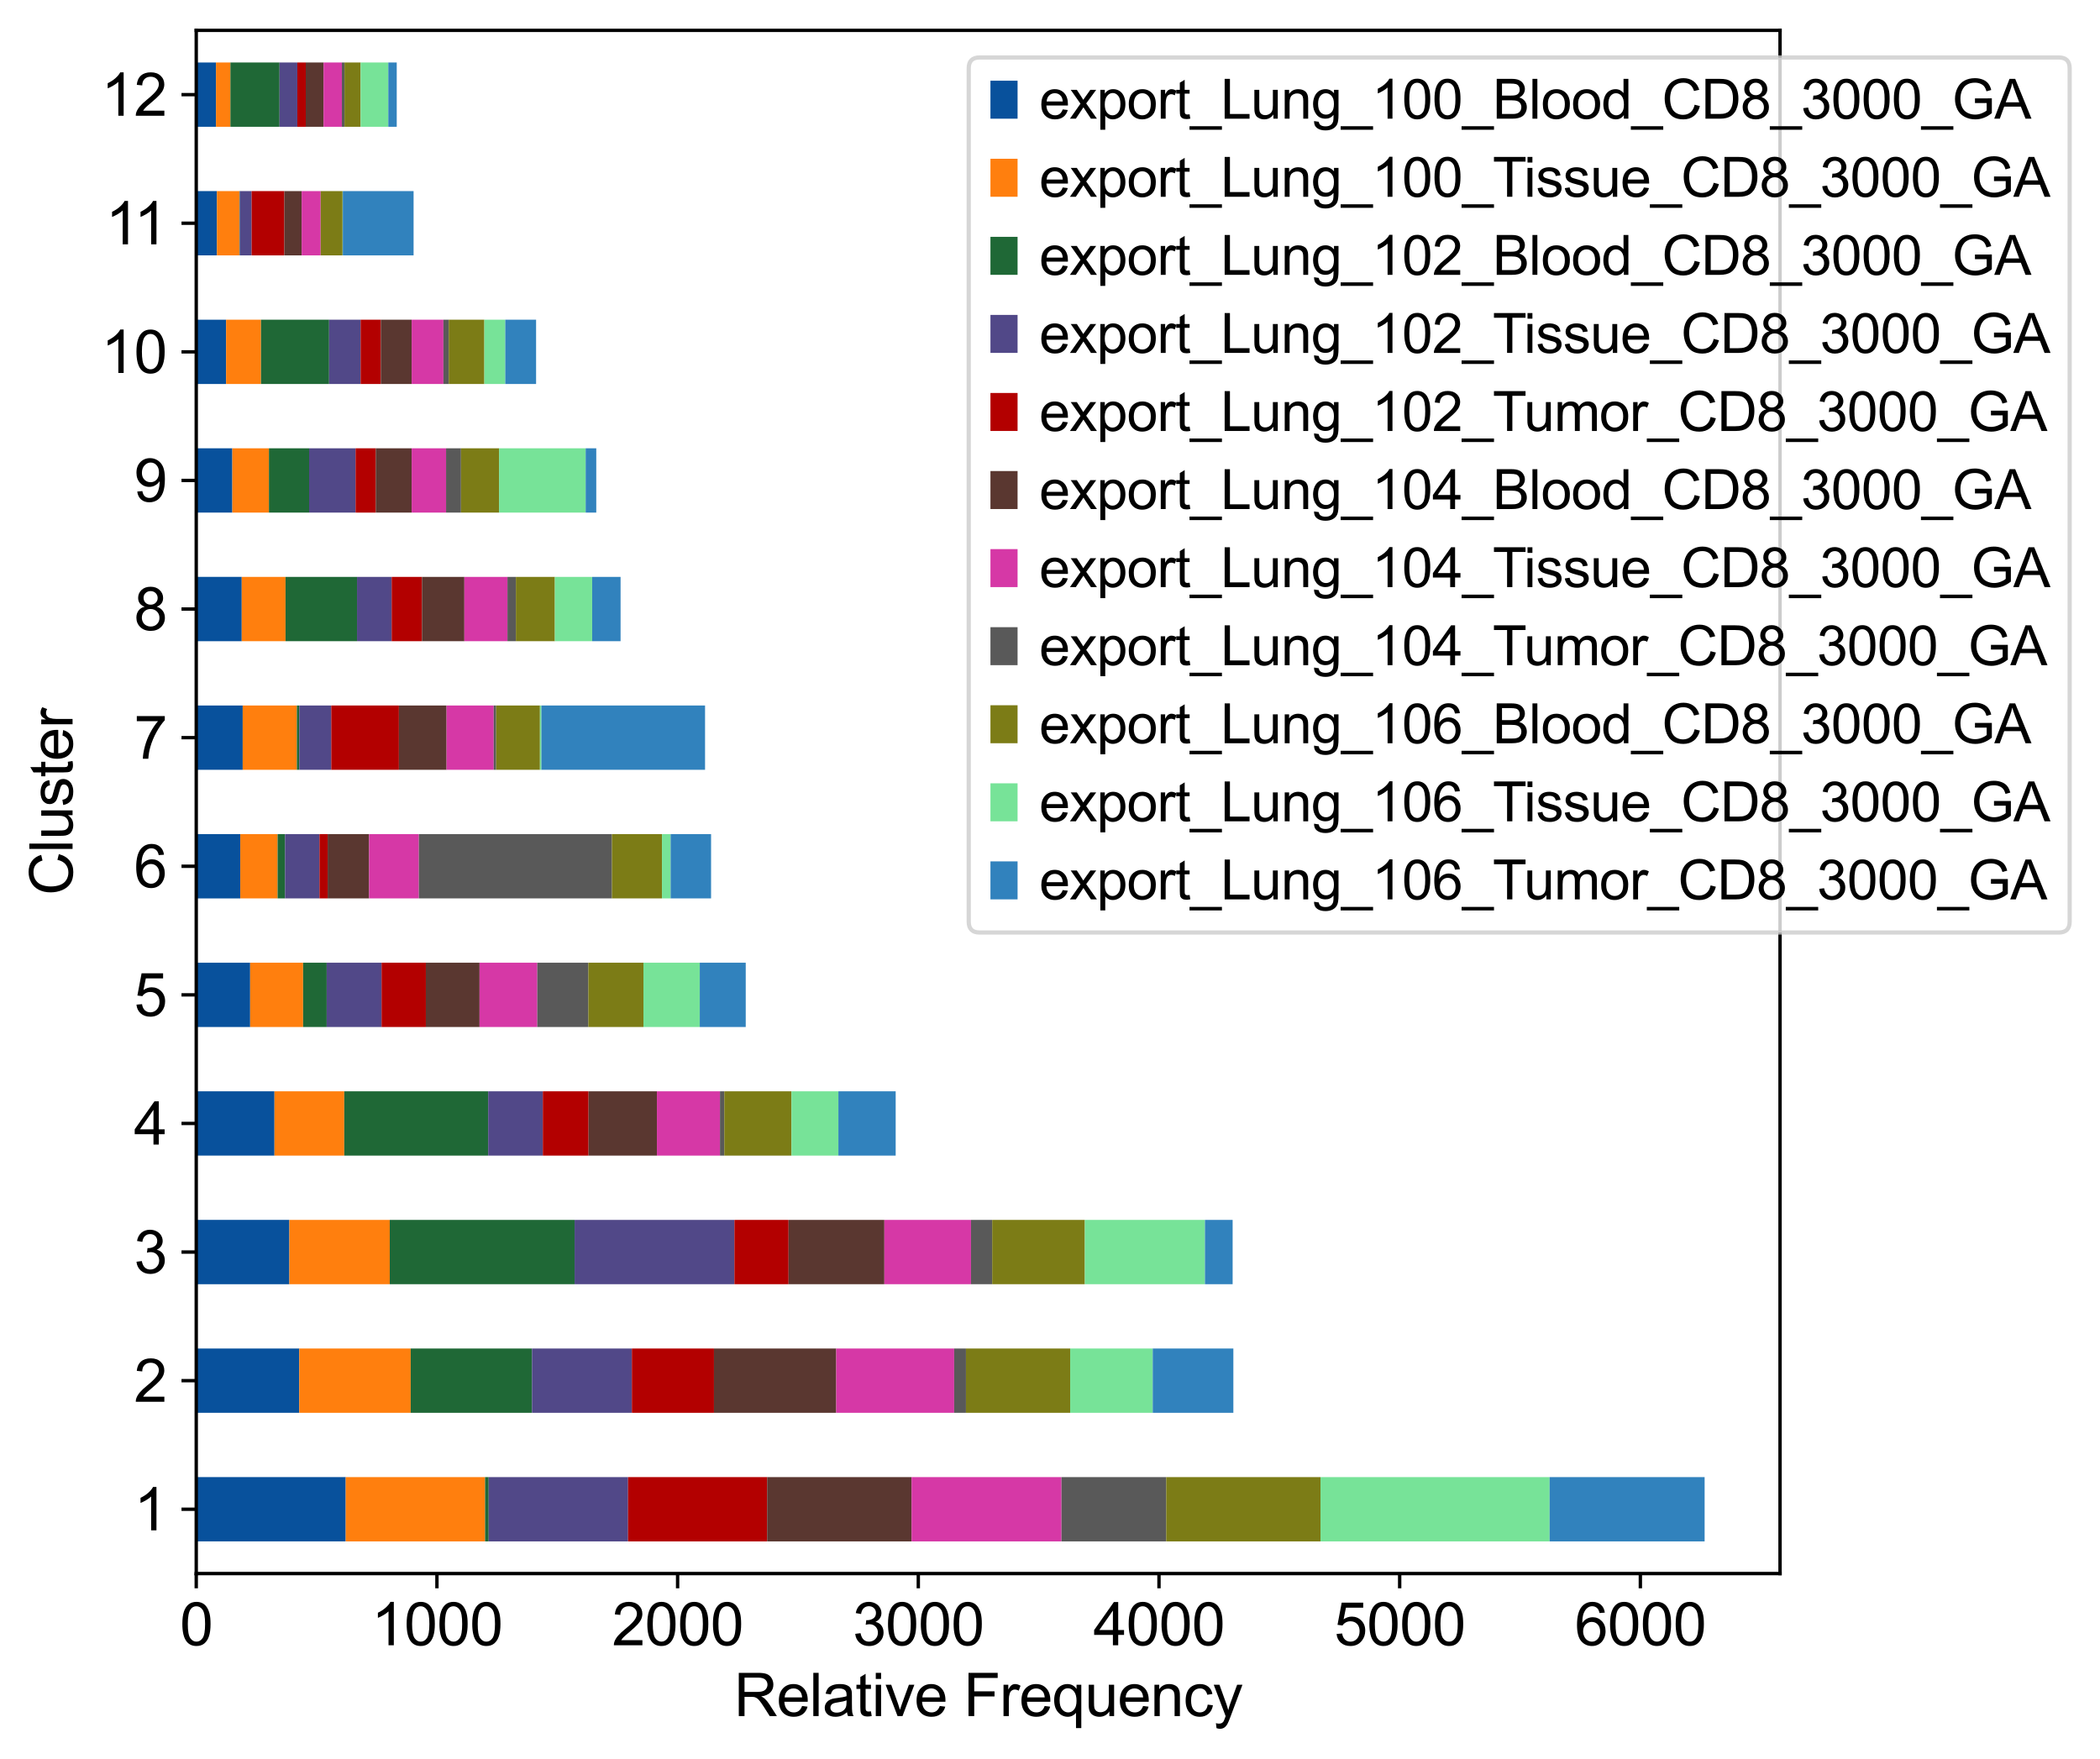 <?xml version="1.0" encoding="utf-8" standalone="no"?>
<!DOCTYPE svg PUBLIC "-//W3C//DTD SVG 1.1//EN"
  "http://www.w3.org/Graphics/SVG/1.1/DTD/svg11.dtd">
<svg xmlns:xlink="http://www.w3.org/1999/xlink" width="498.383pt" height="417.407pt" viewBox="0 0 498.383 417.407" xmlns="http://www.w3.org/2000/svg" version="1.1">
 <defs>
  <style type="text/css">*{stroke-linejoin: round; stroke-linecap: butt}</style>
 </defs>
 <g id="figure_1">
  <g id="patch_1">
   <path d="M 0 417.407 
L 498.383 417.407 
L 498.383 0 
L 0 0 
z
" style="fill: #ffffff"/>
  </g>
  <g id="axes_1">
   <g id="patch_2">
    <path d="M 46.574 373.436 
L 422.448 373.436 
L 422.448 7.2 
L 46.574 7.2 
z
" style="fill: #ffffff"/>
   </g>
   <g id="patch_3">
    <path d="M 46.574 365.806 
L 82.046 365.806 
L 82.046 350.546 
L 46.574 350.546 
z
" clip-path="url(#p068992e34f)" style="fill: #08519c"/>
   </g>
   <g id="patch_4">
    <path d="M 46.574 335.287 
L 71.022 335.287 
L 71.022 320.027 
L 46.574 320.027 
z
" clip-path="url(#p068992e34f)" style="fill: #08519c"/>
   </g>
   <g id="patch_5">
    <path d="M 46.574 304.767 
L 68.68 304.767 
L 68.68 289.507 
L 46.574 289.507 
z
" clip-path="url(#p068992e34f)" style="fill: #08519c"/>
   </g>
   <g id="patch_6">
    <path d="M 46.574 274.247 
L 65.138 274.247 
L 65.138 258.987 
L 46.574 258.987 
z
" clip-path="url(#p068992e34f)" style="fill: #08519c"/>
   </g>
   <g id="patch_7">
    <path d="M 46.574 243.728 
L 59.369 243.728 
L 59.369 228.468 
L 46.574 228.468 
z
" clip-path="url(#p068992e34f)" style="fill: #08519c"/>
   </g>
   <g id="patch_8">
    <path d="M 46.574 213.208 
L 57.027 213.208 
L 57.027 197.948 
L 46.574 197.948 
z
" clip-path="url(#p068992e34f)" style="fill: #08519c"/>
   </g>
   <g id="patch_9">
    <path d="M 46.574 182.688 
L 57.598 182.688 
L 57.598 167.428 
L 46.574 167.428 
z
" clip-path="url(#p068992e34f)" style="fill: #08519c"/>
   </g>
   <g id="patch_10">
    <path d="M 46.574 152.169 
L 57.37 152.169 
L 57.37 136.909 
L 46.574 136.909 
z
" clip-path="url(#p068992e34f)" style="fill: #08519c"/>
   </g>
   <g id="patch_11">
    <path d="M 46.574 121.649 
L 55.142 121.649 
L 55.142 106.389 
L 46.574 106.389 
z
" clip-path="url(#p068992e34f)" style="fill: #08519c"/>
   </g>
   <g id="patch_12">
    <path d="M 46.574 91.129 
L 53.657 91.129 
L 53.657 75.869 
L 46.574 75.869 
z
" clip-path="url(#p068992e34f)" style="fill: #08519c"/>
   </g>
   <g id="patch_13">
    <path d="M 46.574 60.609 
L 51.486 60.609 
L 51.486 45.35 
L 46.574 45.35 
z
" clip-path="url(#p068992e34f)" style="fill: #08519c"/>
   </g>
   <g id="patch_14">
    <path d="M 46.574 30.09 
L 51.258 30.09 
L 51.258 14.83 
L 46.574 14.83 
z
" clip-path="url(#p068992e34f)" style="fill: #08519c"/>
   </g>
   <g id="patch_15">
    <path d="M 82.046 365.806 
L 115.119 365.806 
L 115.119 350.546 
L 82.046 350.546 
z
" clip-path="url(#p068992e34f)" style="fill: #ff7f0e"/>
   </g>
   <g id="patch_16">
    <path d="M 71.022 335.287 
L 97.469 335.287 
L 97.469 320.027 
L 71.022 320.027 
z
" clip-path="url(#p068992e34f)" style="fill: #ff7f0e"/>
   </g>
   <g id="patch_17">
    <path d="M 68.68 304.767 
L 92.499 304.767 
L 92.499 289.507 
L 68.68 289.507 
z
" clip-path="url(#p068992e34f)" style="fill: #ff7f0e"/>
   </g>
   <g id="patch_18">
    <path d="M 65.138 274.247 
L 81.703 274.247 
L 81.703 258.987 
L 65.138 258.987 
z
" clip-path="url(#p068992e34f)" style="fill: #ff7f0e"/>
   </g>
   <g id="patch_19">
    <path d="M 59.369 243.728 
L 71.936 243.728 
L 71.936 228.468 
L 59.369 228.468 
z
" clip-path="url(#p068992e34f)" style="fill: #ff7f0e"/>
   </g>
   <g id="patch_20">
    <path d="M 57.027 213.208 
L 65.881 213.208 
L 65.881 197.948 
L 57.027 197.948 
z
" clip-path="url(#p068992e34f)" style="fill: #ff7f0e"/>
   </g>
   <g id="patch_21">
    <path d="M 57.598 182.688 
L 70.451 182.688 
L 70.451 167.428 
L 57.598 167.428 
z
" clip-path="url(#p068992e34f)" style="fill: #ff7f0e"/>
   </g>
   <g id="patch_22">
    <path d="M 57.37 152.169 
L 67.766 152.169 
L 67.766 136.909 
L 57.37 136.909 
z
" clip-path="url(#p068992e34f)" style="fill: #ff7f0e"/>
   </g>
   <g id="patch_23">
    <path d="M 55.142 121.649 
L 63.825 121.649 
L 63.825 106.389 
L 55.142 106.389 
z
" clip-path="url(#p068992e34f)" style="fill: #ff7f0e"/>
   </g>
   <g id="patch_24">
    <path d="M 53.657 91.129 
L 61.94 91.129 
L 61.94 75.869 
L 53.657 75.869 
z
" clip-path="url(#p068992e34f)" style="fill: #ff7f0e"/>
   </g>
   <g id="patch_25">
    <path d="M 51.486 60.609 
L 56.799 60.609 
L 56.799 45.35 
L 51.486 45.35 
z
" clip-path="url(#p068992e34f)" style="fill: #ff7f0e"/>
   </g>
   <g id="patch_26">
    <path d="M 51.258 30.09 
L 54.685 30.09 
L 54.685 14.83 
L 51.258 14.83 
z
" clip-path="url(#p068992e34f)" style="fill: #ff7f0e"/>
   </g>
   <g id="patch_27">
    <path d="M 115.119 365.806 
L 115.976 365.806 
L 115.976 350.546 
L 115.119 350.546 
z
" clip-path="url(#p068992e34f)" style="fill: #1f6836"/>
   </g>
   <g id="patch_28">
    <path d="M 97.469 335.287 
L 126.257 335.287 
L 126.257 320.027 
L 97.469 320.027 
z
" clip-path="url(#p068992e34f)" style="fill: #1f6836"/>
   </g>
   <g id="patch_29">
    <path d="M 92.499 304.767 
L 136.368 304.767 
L 136.368 289.507 
L 92.499 289.507 
z
" clip-path="url(#p068992e34f)" style="fill: #1f6836"/>
   </g>
   <g id="patch_30">
    <path d="M 81.703 274.247 
L 115.861 274.247 
L 115.861 258.987 
L 81.703 258.987 
z
" clip-path="url(#p068992e34f)" style="fill: #1f6836"/>
   </g>
   <g id="patch_31">
    <path d="M 71.936 243.728 
L 77.533 243.728 
L 77.533 228.468 
L 71.936 228.468 
z
" clip-path="url(#p068992e34f)" style="fill: #1f6836"/>
   </g>
   <g id="patch_32">
    <path d="M 65.881 213.208 
L 67.652 213.208 
L 67.652 197.948 
L 65.881 197.948 
z
" clip-path="url(#p068992e34f)" style="fill: #1f6836"/>
   </g>
   <g id="patch_33">
    <path d="M 70.451 182.688 
L 71.022 182.688 
L 71.022 167.428 
L 70.451 167.428 
z
" clip-path="url(#p068992e34f)" style="fill: #1f6836"/>
   </g>
   <g id="patch_34">
    <path d="M 67.766 152.169 
L 84.731 152.169 
L 84.731 136.909 
L 67.766 136.909 
z
" clip-path="url(#p068992e34f)" style="fill: #1f6836"/>
   </g>
   <g id="patch_35">
    <path d="M 63.825 121.649 
L 73.364 121.649 
L 73.364 106.389 
L 63.825 106.389 
z
" clip-path="url(#p068992e34f)" style="fill: #1f6836"/>
   </g>
   <g id="patch_36">
    <path d="M 61.94 91.129 
L 78.105 91.129 
L 78.105 75.869 
L 61.94 75.869 
z
" clip-path="url(#p068992e34f)" style="fill: #1f6836"/>
   </g>
   <g id="patch_37">
    <path d="M 56.799 60.609 
L 56.913 60.609 
L 56.913 45.35 
L 56.799 45.35 
z
" clip-path="url(#p068992e34f)" style="fill: #1f6836"/>
   </g>
   <g id="patch_38">
    <path d="M 54.685 30.09 
L 66.338 30.09 
L 66.338 14.83 
L 54.685 14.83 
z
" clip-path="url(#p068992e34f)" style="fill: #1f6836"/>
   </g>
   <g id="patch_39">
    <path d="M 115.976 365.806 
L 149.049 365.806 
L 149.049 350.546 
L 115.976 350.546 
z
" clip-path="url(#p068992e34f)" style="fill: #514888"/>
   </g>
   <g id="patch_40">
    <path d="M 126.257 335.287 
L 149.962 335.287 
L 149.962 320.027 
L 126.257 320.027 
z
" clip-path="url(#p068992e34f)" style="fill: #514888"/>
   </g>
   <g id="patch_41">
    <path d="M 136.368 304.767 
L 174.296 304.767 
L 174.296 289.507 
L 136.368 289.507 
z
" clip-path="url(#p068992e34f)" style="fill: #514888"/>
   </g>
   <g id="patch_42">
    <path d="M 115.861 274.247 
L 128.828 274.247 
L 128.828 258.987 
L 115.861 258.987 
z
" clip-path="url(#p068992e34f)" style="fill: #514888"/>
   </g>
   <g id="patch_43">
    <path d="M 77.533 243.728 
L 90.557 243.728 
L 90.557 228.468 
L 77.533 228.468 
z
" clip-path="url(#p068992e34f)" style="fill: #514888"/>
   </g>
   <g id="patch_44">
    <path d="M 67.652 213.208 
L 75.82 213.208 
L 75.82 197.948 
L 67.652 197.948 
z
" clip-path="url(#p068992e34f)" style="fill: #514888"/>
   </g>
   <g id="patch_45">
    <path d="M 71.022 182.688 
L 78.619 182.688 
L 78.619 167.428 
L 71.022 167.428 
z
" clip-path="url(#p068992e34f)" style="fill: #514888"/>
   </g>
   <g id="patch_46">
    <path d="M 84.731 152.169 
L 92.956 152.169 
L 92.956 136.909 
L 84.731 136.909 
z
" clip-path="url(#p068992e34f)" style="fill: #514888"/>
   </g>
   <g id="patch_47">
    <path d="M 73.364 121.649 
L 84.388 121.649 
L 84.388 106.389 
L 73.364 106.389 
z
" clip-path="url(#p068992e34f)" style="fill: #514888"/>
   </g>
   <g id="patch_48">
    <path d="M 78.105 91.129 
L 85.587 91.129 
L 85.587 75.869 
L 78.105 75.869 
z
" clip-path="url(#p068992e34f)" style="fill: #514888"/>
   </g>
   <g id="patch_49">
    <path d="M 56.913 60.609 
L 59.712 60.609 
L 59.712 45.35 
L 56.913 45.35 
z
" clip-path="url(#p068992e34f)" style="fill: #514888"/>
   </g>
   <g id="patch_50">
    <path d="M 66.338 30.09 
L 70.565 30.09 
L 70.565 14.83 
L 66.338 14.83 
z
" clip-path="url(#p068992e34f)" style="fill: #514888"/>
   </g>
   <g id="patch_51">
    <path d="M 149.049 365.806 
L 182.064 365.806 
L 182.064 350.546 
L 149.049 350.546 
z
" clip-path="url(#p068992e34f)" style="fill: #b30000"/>
   </g>
   <g id="patch_52">
    <path d="M 149.962 335.287 
L 169.441 335.287 
L 169.441 320.027 
L 149.962 320.027 
z
" clip-path="url(#p068992e34f)" style="fill: #b30000"/>
   </g>
   <g id="patch_53">
    <path d="M 174.296 304.767 
L 187.148 304.767 
L 187.148 289.507 
L 174.296 289.507 
z
" clip-path="url(#p068992e34f)" style="fill: #b30000"/>
   </g>
   <g id="patch_54">
    <path d="M 128.828 274.247 
L 139.681 274.247 
L 139.681 258.987 
L 128.828 258.987 
z
" clip-path="url(#p068992e34f)" style="fill: #b30000"/>
   </g>
   <g id="patch_55">
    <path d="M 90.557 243.728 
L 101.067 243.728 
L 101.067 228.468 
L 90.557 228.468 
z
" clip-path="url(#p068992e34f)" style="fill: #b30000"/>
   </g>
   <g id="patch_56">
    <path d="M 75.82 213.208 
L 77.762 213.208 
L 77.762 197.948 
L 75.82 197.948 
z
" clip-path="url(#p068992e34f)" style="fill: #b30000"/>
   </g>
   <g id="patch_57">
    <path d="M 78.619 182.688 
L 94.67 182.688 
L 94.67 167.428 
L 78.619 167.428 
z
" clip-path="url(#p068992e34f)" style="fill: #b30000"/>
   </g>
   <g id="patch_58">
    <path d="M 92.956 152.169 
L 100.153 152.169 
L 100.153 136.909 
L 92.956 136.909 
z
" clip-path="url(#p068992e34f)" style="fill: #b30000"/>
   </g>
   <g id="patch_59">
    <path d="M 84.388 121.649 
L 89.186 121.649 
L 89.186 106.389 
L 84.388 106.389 
z
" clip-path="url(#p068992e34f)" style="fill: #b30000"/>
   </g>
   <g id="patch_60">
    <path d="M 85.587 91.129 
L 90.386 91.129 
L 90.386 75.869 
L 85.587 75.869 
z
" clip-path="url(#p068992e34f)" style="fill: #b30000"/>
   </g>
   <g id="patch_61">
    <path d="M 59.712 60.609 
L 67.48 60.609 
L 67.48 45.35 
L 59.712 45.35 
z
" clip-path="url(#p068992e34f)" style="fill: #b30000"/>
   </g>
   <g id="patch_62">
    <path d="M 70.565 30.09 
L 72.564 30.09 
L 72.564 14.83 
L 70.565 14.83 
z
" clip-path="url(#p068992e34f)" style="fill: #b30000"/>
   </g>
   <g id="patch_63">
    <path d="M 182.064 365.806 
L 216.337 365.806 
L 216.337 350.546 
L 182.064 350.546 
z
" clip-path="url(#p068992e34f)" style="fill: #5a3730"/>
   </g>
   <g id="patch_64">
    <path d="M 169.441 335.287 
L 198.458 335.287 
L 198.458 320.027 
L 169.441 320.027 
z
" clip-path="url(#p068992e34f)" style="fill: #5a3730"/>
   </g>
   <g id="patch_65">
    <path d="M 187.148 304.767 
L 209.882 304.767 
L 209.882 289.507 
L 187.148 289.507 
z
" clip-path="url(#p068992e34f)" style="fill: #5a3730"/>
   </g>
   <g id="patch_66">
    <path d="M 139.681 274.247 
L 155.903 274.247 
L 155.903 258.987 
L 139.681 258.987 
z
" clip-path="url(#p068992e34f)" style="fill: #5a3730"/>
   </g>
   <g id="patch_67">
    <path d="M 101.067 243.728 
L 113.805 243.728 
L 113.805 228.468 
L 101.067 228.468 
z
" clip-path="url(#p068992e34f)" style="fill: #5a3730"/>
   </g>
   <g id="patch_68">
    <path d="M 77.762 213.208 
L 87.587 213.208 
L 87.587 197.948 
L 77.762 197.948 
z
" clip-path="url(#p068992e34f)" style="fill: #5a3730"/>
   </g>
   <g id="patch_69">
    <path d="M 94.67 182.688 
L 105.98 182.688 
L 105.98 167.428 
L 94.67 167.428 
z
" clip-path="url(#p068992e34f)" style="fill: #5a3730"/>
   </g>
   <g id="patch_70">
    <path d="M 100.153 152.169 
L 110.206 152.169 
L 110.206 136.909 
L 100.153 136.909 
z
" clip-path="url(#p068992e34f)" style="fill: #5a3730"/>
   </g>
   <g id="patch_71">
    <path d="M 89.186 121.649 
L 97.697 121.649 
L 97.697 106.389 
L 89.186 106.389 
z
" clip-path="url(#p068992e34f)" style="fill: #5a3730"/>
   </g>
   <g id="patch_72">
    <path d="M 90.386 91.129 
L 97.697 91.129 
L 97.697 75.869 
L 90.386 75.869 
z
" clip-path="url(#p068992e34f)" style="fill: #5a3730"/>
   </g>
   <g id="patch_73">
    <path d="M 67.48 60.609 
L 71.593 60.609 
L 71.593 45.35 
L 67.48 45.35 
z
" clip-path="url(#p068992e34f)" style="fill: #5a3730"/>
   </g>
   <g id="patch_74">
    <path d="M 72.564 30.09 
L 76.791 30.09 
L 76.791 14.83 
L 72.564 14.83 
z
" clip-path="url(#p068992e34f)" style="fill: #5a3730"/>
   </g>
   <g id="patch_75">
    <path d="M 216.337 365.806 
L 251.923 365.806 
L 251.923 350.546 
L 216.337 350.546 
z
" clip-path="url(#p068992e34f)" style="fill: #d638a6"/>
   </g>
   <g id="patch_76">
    <path d="M 198.458 335.287 
L 226.447 335.287 
L 226.447 320.027 
L 198.458 320.027 
z
" clip-path="url(#p068992e34f)" style="fill: #d638a6"/>
   </g>
   <g id="patch_77">
    <path d="M 209.882 304.767 
L 230.446 304.767 
L 230.446 289.507 
L 209.882 289.507 
z
" clip-path="url(#p068992e34f)" style="fill: #d638a6"/>
   </g>
   <g id="patch_78">
    <path d="M 155.903 274.247 
L 170.869 274.247 
L 170.869 258.987 
L 155.903 258.987 
z
" clip-path="url(#p068992e34f)" style="fill: #d638a6"/>
   </g>
   <g id="patch_79">
    <path d="M 113.805 243.728 
L 127.514 243.728 
L 127.514 228.468 
L 113.805 228.468 
z
" clip-path="url(#p068992e34f)" style="fill: #d638a6"/>
   </g>
   <g id="patch_80">
    <path d="M 87.587 213.208 
L 99.411 213.208 
L 99.411 197.948 
L 87.587 197.948 
z
" clip-path="url(#p068992e34f)" style="fill: #d638a6"/>
   </g>
   <g id="patch_81">
    <path d="M 105.98 182.688 
L 117.175 182.688 
L 117.175 167.428 
L 105.98 167.428 
z
" clip-path="url(#p068992e34f)" style="fill: #d638a6"/>
   </g>
   <g id="patch_82">
    <path d="M 110.206 152.169 
L 120.431 152.169 
L 120.431 136.909 
L 110.206 136.909 
z
" clip-path="url(#p068992e34f)" style="fill: #d638a6"/>
   </g>
   <g id="patch_83">
    <path d="M 97.697 121.649 
L 105.865 121.649 
L 105.865 106.389 
L 97.697 106.389 
z
" clip-path="url(#p068992e34f)" style="fill: #d638a6"/>
   </g>
   <g id="patch_84">
    <path d="M 97.697 91.129 
L 105.237 91.129 
L 105.237 75.869 
L 97.697 75.869 
z
" clip-path="url(#p068992e34f)" style="fill: #d638a6"/>
   </g>
   <g id="patch_85">
    <path d="M 71.593 60.609 
L 76.105 60.609 
L 76.105 45.35 
L 71.593 45.35 
z
" clip-path="url(#p068992e34f)" style="fill: #d638a6"/>
   </g>
   <g id="patch_86">
    <path d="M 76.791 30.09 
L 81.132 30.09 
L 81.132 14.83 
L 76.791 14.83 
z
" clip-path="url(#p068992e34f)" style="fill: #d638a6"/>
   </g>
   <g id="patch_87">
    <path d="M 251.923 365.806 
L 276.77 365.806 
L 276.77 350.546 
L 251.923 350.546 
z
" clip-path="url(#p068992e34f)" style="fill: #595959"/>
   </g>
   <g id="patch_88">
    <path d="M 226.447 335.287 
L 229.246 335.287 
L 229.246 320.027 
L 226.447 320.027 
z
" clip-path="url(#p068992e34f)" style="fill: #595959"/>
   </g>
   <g id="patch_89">
    <path d="M 230.446 304.767 
L 235.472 304.767 
L 235.472 289.507 
L 230.446 289.507 
z
" clip-path="url(#p068992e34f)" style="fill: #595959"/>
   </g>
   <g id="patch_90">
    <path d="M 170.869 274.247 
L 171.897 274.247 
L 171.897 258.987 
L 170.869 258.987 
z
" clip-path="url(#p068992e34f)" style="fill: #595959"/>
   </g>
   <g id="patch_91">
    <path d="M 127.514 243.728 
L 139.624 243.728 
L 139.624 228.468 
L 127.514 228.468 
z
" clip-path="url(#p068992e34f)" style="fill: #595959"/>
   </g>
   <g id="patch_92">
    <path d="M 99.411 213.208 
L 145.221 213.208 
L 145.221 197.948 
L 99.411 197.948 
z
" clip-path="url(#p068992e34f)" style="fill: #595959"/>
   </g>
   <g id="patch_93">
    <path d="M 117.175 182.688 
L 117.746 182.688 
L 117.746 167.428 
L 117.175 167.428 
z
" clip-path="url(#p068992e34f)" style="fill: #595959"/>
   </g>
   <g id="patch_94">
    <path d="M 120.431 152.169 
L 122.43 152.169 
L 122.43 136.909 
L 120.431 136.909 
z
" clip-path="url(#p068992e34f)" style="fill: #595959"/>
   </g>
   <g id="patch_95">
    <path d="M 105.865 121.649 
L 109.407 121.649 
L 109.407 106.389 
L 105.865 106.389 
z
" clip-path="url(#p068992e34f)" style="fill: #595959"/>
   </g>
   <g id="patch_96">
    <path d="M 105.237 91.129 
L 106.494 91.129 
L 106.494 75.869 
L 105.237 75.869 
z
" clip-path="url(#p068992e34f)" style="fill: #595959"/>
   </g>
   <g id="patch_97">
    <path d="M 46.574 60.609 
L 46.574 60.609 
L 46.574 45.35 
L 46.574 45.35 
z
" clip-path="url(#p068992e34f)" style="fill: #595959"/>
   </g>
   <g id="patch_98">
    <path d="M 81.132 30.09 
L 81.76 30.09 
L 81.76 14.83 
L 81.132 14.83 
z
" clip-path="url(#p068992e34f)" style="fill: #595959"/>
   </g>
   <g id="patch_99">
    <path d="M 276.77 365.806 
L 313.385 365.806 
L 313.385 350.546 
L 276.77 350.546 
z
" clip-path="url(#p068992e34f)" style="fill: #7c7c16"/>
   </g>
   <g id="patch_100">
    <path d="M 229.246 335.287 
L 253.979 335.287 
L 253.979 320.027 
L 229.246 320.027 
z
" clip-path="url(#p068992e34f)" style="fill: #7c7c16"/>
   </g>
   <g id="patch_101">
    <path d="M 235.472 304.767 
L 257.464 304.767 
L 257.464 289.507 
L 235.472 289.507 
z
" clip-path="url(#p068992e34f)" style="fill: #7c7c16"/>
   </g>
   <g id="patch_102">
    <path d="M 171.897 274.247 
L 187.833 274.247 
L 187.833 258.987 
L 171.897 258.987 
z
" clip-path="url(#p068992e34f)" style="fill: #7c7c16"/>
   </g>
   <g id="patch_103">
    <path d="M 139.624 243.728 
L 152.704 243.728 
L 152.704 228.468 
L 139.624 228.468 
z
" clip-path="url(#p068992e34f)" style="fill: #7c7c16"/>
   </g>
   <g id="patch_104">
    <path d="M 145.221 213.208 
L 157.103 213.208 
L 157.103 197.948 
L 145.221 197.948 
z
" clip-path="url(#p068992e34f)" style="fill: #7c7c16"/>
   </g>
   <g id="patch_105">
    <path d="M 117.746 182.688 
L 128.142 182.688 
L 128.142 167.428 
L 117.746 167.428 
z
" clip-path="url(#p068992e34f)" style="fill: #7c7c16"/>
   </g>
   <g id="patch_106">
    <path d="M 122.43 152.169 
L 131.684 152.169 
L 131.684 136.909 
L 122.43 136.909 
z
" clip-path="url(#p068992e34f)" style="fill: #7c7c16"/>
   </g>
   <g id="patch_107">
    <path d="M 109.407 121.649 
L 118.432 121.649 
L 118.432 106.389 
L 109.407 106.389 
z
" clip-path="url(#p068992e34f)" style="fill: #7c7c16"/>
   </g>
   <g id="patch_108">
    <path d="M 106.494 91.129 
L 114.948 91.129 
L 114.948 75.869 
L 106.494 75.869 
z
" clip-path="url(#p068992e34f)" style="fill: #7c7c16"/>
   </g>
   <g id="patch_109">
    <path d="M 76.105 60.609 
L 81.303 60.609 
L 81.303 45.35 
L 76.105 45.35 
z
" clip-path="url(#p068992e34f)" style="fill: #7c7c16"/>
   </g>
   <g id="patch_110">
    <path d="M 81.76 30.09 
L 85.587 30.09 
L 85.587 14.83 
L 81.76 14.83 
z
" clip-path="url(#p068992e34f)" style="fill: #7c7c16"/>
   </g>
   <g id="patch_111">
    <path d="M 313.385 365.806 
L 367.764 365.806 
L 367.764 350.546 
L 313.385 350.546 
z
" clip-path="url(#p068992e34f)" style="fill: #77e398"/>
   </g>
   <g id="patch_112">
    <path d="M 253.979 335.287 
L 273.572 335.287 
L 273.572 320.027 
L 253.979 320.027 
z
" clip-path="url(#p068992e34f)" style="fill: #77e398"/>
   </g>
   <g id="patch_113">
    <path d="M 257.464 304.767 
L 285.967 304.767 
L 285.967 289.507 
L 257.464 289.507 
z
" clip-path="url(#p068992e34f)" style="fill: #77e398"/>
   </g>
   <g id="patch_114">
    <path d="M 187.833 274.247 
L 198.972 274.247 
L 198.972 258.987 
L 187.833 258.987 
z
" clip-path="url(#p068992e34f)" style="fill: #77e398"/>
   </g>
   <g id="patch_115">
    <path d="M 152.704 243.728 
L 166.071 243.728 
L 166.071 228.468 
L 152.704 228.468 
z
" clip-path="url(#p068992e34f)" style="fill: #77e398"/>
   </g>
   <g id="patch_116">
    <path d="M 157.103 213.208 
L 159.159 213.208 
L 159.159 197.948 
L 157.103 197.948 
z
" clip-path="url(#p068992e34f)" style="fill: #77e398"/>
   </g>
   <g id="patch_117">
    <path d="M 128.142 182.688 
L 128.485 182.688 
L 128.485 167.428 
L 128.142 167.428 
z
" clip-path="url(#p068992e34f)" style="fill: #77e398"/>
   </g>
   <g id="patch_118">
    <path d="M 131.684 152.169 
L 140.538 152.169 
L 140.538 136.909 
L 131.684 136.909 
z
" clip-path="url(#p068992e34f)" style="fill: #77e398"/>
   </g>
   <g id="patch_119">
    <path d="M 118.432 121.649 
L 138.995 121.649 
L 138.995 106.389 
L 118.432 106.389 
z
" clip-path="url(#p068992e34f)" style="fill: #77e398"/>
   </g>
   <g id="patch_120">
    <path d="M 114.948 91.129 
L 119.917 91.129 
L 119.917 75.869 
L 114.948 75.869 
z
" clip-path="url(#p068992e34f)" style="fill: #77e398"/>
   </g>
   <g id="patch_121">
    <path d="M 81.303 60.609 
L 81.361 60.609 
L 81.361 45.35 
L 81.303 45.35 
z
" clip-path="url(#p068992e34f)" style="fill: #77e398"/>
   </g>
   <g id="patch_122">
    <path d="M 85.587 30.09 
L 92.156 30.09 
L 92.156 14.83 
L 85.587 14.83 
z
" clip-path="url(#p068992e34f)" style="fill: #77e398"/>
   </g>
   <g id="patch_123">
    <path d="M 367.764 365.806 
L 404.549 365.806 
L 404.549 350.546 
L 367.764 350.546 
z
" clip-path="url(#p068992e34f)" style="fill: #3182bd"/>
   </g>
   <g id="patch_124">
    <path d="M 273.572 335.287 
L 292.707 335.287 
L 292.707 320.027 
L 273.572 320.027 
z
" clip-path="url(#p068992e34f)" style="fill: #3182bd"/>
   </g>
   <g id="patch_125">
    <path d="M 285.967 304.767 
L 292.536 304.767 
L 292.536 289.507 
L 285.967 289.507 
z
" clip-path="url(#p068992e34f)" style="fill: #3182bd"/>
   </g>
   <g id="patch_126">
    <path d="M 198.972 274.247 
L 212.567 274.247 
L 212.567 258.987 
L 198.972 258.987 
z
" clip-path="url(#p068992e34f)" style="fill: #3182bd"/>
   </g>
   <g id="patch_127">
    <path d="M 166.071 243.728 
L 176.981 243.728 
L 176.981 228.468 
L 166.071 228.468 
z
" clip-path="url(#p068992e34f)" style="fill: #3182bd"/>
   </g>
   <g id="patch_128">
    <path d="M 159.159 213.208 
L 168.755 213.208 
L 168.755 197.948 
L 159.159 197.948 
z
" clip-path="url(#p068992e34f)" style="fill: #3182bd"/>
   </g>
   <g id="patch_129">
    <path d="M 128.485 182.688 
L 167.327 182.688 
L 167.327 167.428 
L 128.485 167.428 
z
" clip-path="url(#p068992e34f)" style="fill: #3182bd"/>
   </g>
   <g id="patch_130">
    <path d="M 140.538 152.169 
L 147.278 152.169 
L 147.278 136.909 
L 140.538 136.909 
z
" clip-path="url(#p068992e34f)" style="fill: #3182bd"/>
   </g>
   <g id="patch_131">
    <path d="M 138.995 121.649 
L 141.509 121.649 
L 141.509 106.389 
L 138.995 106.389 
z
" clip-path="url(#p068992e34f)" style="fill: #3182bd"/>
   </g>
   <g id="patch_132">
    <path d="M 119.917 91.129 
L 127.228 91.129 
L 127.228 75.869 
L 119.917 75.869 
z
" clip-path="url(#p068992e34f)" style="fill: #3182bd"/>
   </g>
   <g id="patch_133">
    <path d="M 81.361 60.609 
L 98.154 60.609 
L 98.154 45.35 
L 81.361 45.35 
z
" clip-path="url(#p068992e34f)" style="fill: #3182bd"/>
   </g>
   <g id="patch_134">
    <path d="M 92.156 30.09 
L 94.156 30.09 
L 94.156 14.83 
L 92.156 14.83 
z
" clip-path="url(#p068992e34f)" style="fill: #3182bd"/>
   </g>
   <g id="matplotlib.axis_1">
    <g id="xtick_1">
     <g id="line2d_1">
      <defs>
       <path id="m3afcc82659" d="M 0 0 
L 0 3.5 
" style="stroke: #000000; stroke-width: 0.8"/>
      </defs>
      <g>
       <use xlink:href="#m3afcc82659" x="46.574" y="373.436" style="stroke: #000000; stroke-width: 0.8"/>
      </g>
     </g>
     <g id="text_1">
      <!-- 0 -->
      <g transform="translate(42.681 390.457) scale(0.14 -0.14)">
       <defs>
        <path id="ArialMT-30" d="M 266 2259 
Q 266 3072 433 3567 
Q 600 4063 929 4331 
Q 1259 4600 1759 4600 
Q 2128 4600 2406 4451 
Q 2684 4303 2865 4023 
Q 3047 3744 3150 3342 
Q 3253 2941 3253 2259 
Q 3253 1453 3087 958 
Q 2922 463 2592 192 
Q 2263 -78 1759 -78 
Q 1097 -78 719 397 
Q 266 969 266 2259 
z
M 844 2259 
Q 844 1131 1108 757 
Q 1372 384 1759 384 
Q 2147 384 2411 759 
Q 2675 1134 2675 2259 
Q 2675 3391 2411 3762 
Q 2147 4134 1753 4134 
Q 1366 4134 1134 3806 
Q 844 3388 844 2259 
z
" transform="scale(0.016)"/>
       </defs>
       <use xlink:href="#ArialMT-30"/>
      </g>
     </g>
    </g>
    <g id="xtick_2">
     <g id="line2d_2">
      <g>
       <use xlink:href="#m3afcc82659" x="103.695" y="373.436" style="stroke: #000000; stroke-width: 0.8"/>
      </g>
     </g>
     <g id="text_2">
      <!-- 1000 -->
      <g transform="translate(88.124 390.457) scale(0.14 -0.14)">
       <defs>
        <path id="ArialMT-31" d="M 2384 0 
L 1822 0 
L 1822 3584 
Q 1619 3391 1289 3197 
Q 959 3003 697 2906 
L 697 3450 
Q 1169 3672 1522 3987 
Q 1875 4303 2022 4600 
L 2384 4600 
L 2384 0 
z
" transform="scale(0.016)"/>
       </defs>
       <use xlink:href="#ArialMT-31"/>
       <use xlink:href="#ArialMT-30" x="55.615"/>
       <use xlink:href="#ArialMT-30" x="111.23"/>
       <use xlink:href="#ArialMT-30" x="166.846"/>
      </g>
     </g>
    </g>
    <g id="xtick_3">
     <g id="line2d_3">
      <g>
       <use xlink:href="#m3afcc82659" x="160.815" y="373.436" style="stroke: #000000; stroke-width: 0.8"/>
      </g>
     </g>
     <g id="text_3">
      <!-- 2000 -->
      <g transform="translate(145.245 390.457) scale(0.14 -0.14)">
       <defs>
        <path id="ArialMT-32" d="M 3222 541 
L 3222 0 
L 194 0 
Q 188 203 259 391 
Q 375 700 629 1000 
Q 884 1300 1366 1694 
Q 2113 2306 2375 2664 
Q 2638 3022 2638 3341 
Q 2638 3675 2398 3904 
Q 2159 4134 1775 4134 
Q 1369 4134 1125 3890 
Q 881 3647 878 3216 
L 300 3275 
Q 359 3922 746 4261 
Q 1134 4600 1788 4600 
Q 2447 4600 2831 4234 
Q 3216 3869 3216 3328 
Q 3216 3053 3103 2787 
Q 2991 2522 2730 2228 
Q 2469 1934 1863 1422 
Q 1356 997 1212 845 
Q 1069 694 975 541 
L 3222 541 
z
" transform="scale(0.016)"/>
       </defs>
       <use xlink:href="#ArialMT-32"/>
       <use xlink:href="#ArialMT-30" x="55.615"/>
       <use xlink:href="#ArialMT-30" x="111.23"/>
       <use xlink:href="#ArialMT-30" x="166.846"/>
      </g>
     </g>
    </g>
    <g id="xtick_4">
     <g id="line2d_4">
      <g>
       <use xlink:href="#m3afcc82659" x="217.936" y="373.436" style="stroke: #000000; stroke-width: 0.8"/>
      </g>
     </g>
     <g id="text_4">
      <!-- 3000 -->
      <g transform="translate(202.365 390.457) scale(0.14 -0.14)">
       <defs>
        <path id="ArialMT-33" d="M 269 1209 
L 831 1284 
Q 928 806 1161 595 
Q 1394 384 1728 384 
Q 2125 384 2398 659 
Q 2672 934 2672 1341 
Q 2672 1728 2419 1979 
Q 2166 2231 1775 2231 
Q 1616 2231 1378 2169 
L 1441 2663 
Q 1497 2656 1531 2656 
Q 1891 2656 2178 2843 
Q 2466 3031 2466 3422 
Q 2466 3731 2256 3934 
Q 2047 4138 1716 4138 
Q 1388 4138 1169 3931 
Q 950 3725 888 3313 
L 325 3413 
Q 428 3978 793 4289 
Q 1159 4600 1703 4600 
Q 2078 4600 2393 4439 
Q 2709 4278 2876 4000 
Q 3044 3722 3044 3409 
Q 3044 3113 2884 2869 
Q 2725 2625 2413 2481 
Q 2819 2388 3044 2092 
Q 3269 1797 3269 1353 
Q 3269 753 2831 336 
Q 2394 -81 1725 -81 
Q 1122 -81 723 278 
Q 325 638 269 1209 
z
" transform="scale(0.016)"/>
       </defs>
       <use xlink:href="#ArialMT-33"/>
       <use xlink:href="#ArialMT-30" x="55.615"/>
       <use xlink:href="#ArialMT-30" x="111.23"/>
       <use xlink:href="#ArialMT-30" x="166.846"/>
      </g>
     </g>
    </g>
    <g id="xtick_5">
     <g id="line2d_5">
      <g>
       <use xlink:href="#m3afcc82659" x="275.057" y="373.436" style="stroke: #000000; stroke-width: 0.8"/>
      </g>
     </g>
     <g id="text_5">
      <!-- 4000 -->
      <g transform="translate(259.486 390.457) scale(0.14 -0.14)">
       <defs>
        <path id="ArialMT-34" d="M 2069 0 
L 2069 1097 
L 81 1097 
L 81 1613 
L 2172 4581 
L 2631 4581 
L 2631 1613 
L 3250 1613 
L 3250 1097 
L 2631 1097 
L 2631 0 
L 2069 0 
z
M 2069 1613 
L 2069 3678 
L 634 1613 
L 2069 1613 
z
" transform="scale(0.016)"/>
       </defs>
       <use xlink:href="#ArialMT-34"/>
       <use xlink:href="#ArialMT-30" x="55.615"/>
       <use xlink:href="#ArialMT-30" x="111.23"/>
       <use xlink:href="#ArialMT-30" x="166.846"/>
      </g>
     </g>
    </g>
    <g id="xtick_6">
     <g id="line2d_6">
      <g>
       <use xlink:href="#m3afcc82659" x="332.177" y="373.436" style="stroke: #000000; stroke-width: 0.8"/>
      </g>
     </g>
     <g id="text_6">
      <!-- 5000 -->
      <g transform="translate(316.607 390.457) scale(0.14 -0.14)">
       <defs>
        <path id="ArialMT-35" d="M 266 1200 
L 856 1250 
Q 922 819 1161 601 
Q 1400 384 1738 384 
Q 2144 384 2425 690 
Q 2706 997 2706 1503 
Q 2706 1984 2436 2262 
Q 2166 2541 1728 2541 
Q 1456 2541 1237 2417 
Q 1019 2294 894 2097 
L 366 2166 
L 809 4519 
L 3088 4519 
L 3088 3981 
L 1259 3981 
L 1013 2750 
Q 1425 3038 1878 3038 
Q 2478 3038 2890 2622 
Q 3303 2206 3303 1553 
Q 3303 931 2941 478 
Q 2500 -78 1738 -78 
Q 1113 -78 717 272 
Q 322 622 266 1200 
z
" transform="scale(0.016)"/>
       </defs>
       <use xlink:href="#ArialMT-35"/>
       <use xlink:href="#ArialMT-30" x="55.615"/>
       <use xlink:href="#ArialMT-30" x="111.23"/>
       <use xlink:href="#ArialMT-30" x="166.846"/>
      </g>
     </g>
    </g>
    <g id="xtick_7">
     <g id="line2d_7">
      <g>
       <use xlink:href="#m3afcc82659" x="389.298" y="373.436" style="stroke: #000000; stroke-width: 0.8"/>
      </g>
     </g>
     <g id="text_7">
      <!-- 6000 -->
      <g transform="translate(373.727 390.457) scale(0.14 -0.14)">
       <defs>
        <path id="ArialMT-36" d="M 3184 3459 
L 2625 3416 
Q 2550 3747 2413 3897 
Q 2184 4138 1850 4138 
Q 1581 4138 1378 3988 
Q 1113 3794 959 3422 
Q 806 3050 800 2363 
Q 1003 2672 1297 2822 
Q 1591 2972 1913 2972 
Q 2475 2972 2870 2558 
Q 3266 2144 3266 1488 
Q 3266 1056 3080 686 
Q 2894 316 2569 119 
Q 2244 -78 1831 -78 
Q 1128 -78 684 439 
Q 241 956 241 2144 
Q 241 3472 731 4075 
Q 1159 4600 1884 4600 
Q 2425 4600 2770 4297 
Q 3116 3994 3184 3459 
z
M 888 1484 
Q 888 1194 1011 928 
Q 1134 663 1356 523 
Q 1578 384 1822 384 
Q 2178 384 2434 671 
Q 2691 959 2691 1453 
Q 2691 1928 2437 2201 
Q 2184 2475 1800 2475 
Q 1419 2475 1153 2201 
Q 888 1928 888 1484 
z
" transform="scale(0.016)"/>
       </defs>
       <use xlink:href="#ArialMT-36"/>
       <use xlink:href="#ArialMT-30" x="55.615"/>
       <use xlink:href="#ArialMT-30" x="111.23"/>
       <use xlink:href="#ArialMT-30" x="166.846"/>
      </g>
     </g>
    </g>
    <g id="text_8">
     <!-- Relative Frequency -->
     <g transform="translate(174.208 407.261) scale(0.14 -0.14)">
      <defs>
       <path id="ArialMT-52" d="M 503 0 
L 503 4581 
L 2534 4581 
Q 3147 4581 3465 4457 
Q 3784 4334 3975 4021 
Q 4166 3709 4166 3331 
Q 4166 2844 3850 2509 
Q 3534 2175 2875 2084 
Q 3116 1969 3241 1856 
Q 3506 1613 3744 1247 
L 4541 0 
L 3778 0 
L 3172 953 
Q 2906 1366 2734 1584 
Q 2563 1803 2427 1890 
Q 2291 1978 2150 2013 
Q 2047 2034 1813 2034 
L 1109 2034 
L 1109 0 
L 503 0 
z
M 1109 2559 
L 2413 2559 
Q 2828 2559 3062 2645 
Q 3297 2731 3419 2920 
Q 3541 3109 3541 3331 
Q 3541 3656 3305 3865 
Q 3069 4075 2559 4075 
L 1109 4075 
L 1109 2559 
z
" transform="scale(0.016)"/>
       <path id="ArialMT-65" d="M 2694 1069 
L 3275 997 
Q 3138 488 2766 206 
Q 2394 -75 1816 -75 
Q 1088 -75 661 373 
Q 234 822 234 1631 
Q 234 2469 665 2931 
Q 1097 3394 1784 3394 
Q 2450 3394 2872 2941 
Q 3294 2488 3294 1666 
Q 3294 1616 3291 1516 
L 816 1516 
Q 847 969 1125 678 
Q 1403 388 1819 388 
Q 2128 388 2347 550 
Q 2566 713 2694 1069 
z
M 847 1978 
L 2700 1978 
Q 2663 2397 2488 2606 
Q 2219 2931 1791 2931 
Q 1403 2931 1139 2672 
Q 875 2413 847 1978 
z
" transform="scale(0.016)"/>
       <path id="ArialMT-6c" d="M 409 0 
L 409 4581 
L 972 4581 
L 972 0 
L 409 0 
z
" transform="scale(0.016)"/>
       <path id="ArialMT-61" d="M 2588 409 
Q 2275 144 1986 34 
Q 1697 -75 1366 -75 
Q 819 -75 525 192 
Q 231 459 231 875 
Q 231 1119 342 1320 
Q 453 1522 633 1644 
Q 813 1766 1038 1828 
Q 1203 1872 1538 1913 
Q 2219 1994 2541 2106 
Q 2544 2222 2544 2253 
Q 2544 2597 2384 2738 
Q 2169 2928 1744 2928 
Q 1347 2928 1158 2789 
Q 969 2650 878 2297 
L 328 2372 
Q 403 2725 575 2942 
Q 747 3159 1072 3276 
Q 1397 3394 1825 3394 
Q 2250 3394 2515 3294 
Q 2781 3194 2906 3042 
Q 3031 2891 3081 2659 
Q 3109 2516 3109 2141 
L 3109 1391 
Q 3109 606 3145 398 
Q 3181 191 3288 0 
L 2700 0 
Q 2613 175 2588 409 
z
M 2541 1666 
Q 2234 1541 1622 1453 
Q 1275 1403 1131 1340 
Q 988 1278 909 1158 
Q 831 1038 831 891 
Q 831 666 1001 516 
Q 1172 366 1500 366 
Q 1825 366 2078 508 
Q 2331 650 2450 897 
Q 2541 1088 2541 1459 
L 2541 1666 
z
" transform="scale(0.016)"/>
       <path id="ArialMT-74" d="M 1650 503 
L 1731 6 
Q 1494 -44 1306 -44 
Q 1000 -44 831 53 
Q 663 150 594 308 
Q 525 466 525 972 
L 525 2881 
L 113 2881 
L 113 3319 
L 525 3319 
L 525 4141 
L 1084 4478 
L 1084 3319 
L 1650 3319 
L 1650 2881 
L 1084 2881 
L 1084 941 
Q 1084 700 1114 631 
Q 1144 563 1211 522 
Q 1278 481 1403 481 
Q 1497 481 1650 503 
z
" transform="scale(0.016)"/>
       <path id="ArialMT-69" d="M 425 3934 
L 425 4581 
L 988 4581 
L 988 3934 
L 425 3934 
z
M 425 0 
L 425 3319 
L 988 3319 
L 988 0 
L 425 0 
z
" transform="scale(0.016)"/>
       <path id="ArialMT-76" d="M 1344 0 
L 81 3319 
L 675 3319 
L 1388 1331 
Q 1503 1009 1600 663 
Q 1675 925 1809 1294 
L 2547 3319 
L 3125 3319 
L 1869 0 
L 1344 0 
z
" transform="scale(0.016)"/>
       <path id="ArialMT-20" transform="scale(0.016)"/>
       <path id="ArialMT-46" d="M 525 0 
L 525 4581 
L 3616 4581 
L 3616 4041 
L 1131 4041 
L 1131 2622 
L 3281 2622 
L 3281 2081 
L 1131 2081 
L 1131 0 
L 525 0 
z
" transform="scale(0.016)"/>
       <path id="ArialMT-72" d="M 416 0 
L 416 3319 
L 922 3319 
L 922 2816 
Q 1116 3169 1280 3281 
Q 1444 3394 1641 3394 
Q 1925 3394 2219 3213 
L 2025 2691 
Q 1819 2813 1613 2813 
Q 1428 2813 1281 2702 
Q 1134 2591 1072 2394 
Q 978 2094 978 1738 
L 978 0 
L 416 0 
z
" transform="scale(0.016)"/>
       <path id="ArialMT-71" d="M 2538 -1272 
L 2538 353 
Q 2406 169 2170 47 
Q 1934 -75 1669 -75 
Q 1078 -75 651 397 
Q 225 869 225 1691 
Q 225 2191 398 2587 
Q 572 2984 901 3189 
Q 1231 3394 1625 3394 
Q 2241 3394 2594 2875 
L 2594 3319 
L 3100 3319 
L 3100 -1272 
L 2538 -1272 
z
M 803 1669 
Q 803 1028 1072 708 
Q 1341 388 1716 388 
Q 2075 388 2334 692 
Q 2594 997 2594 1619 
Q 2594 2281 2320 2615 
Q 2047 2950 1678 2950 
Q 1313 2950 1058 2639 
Q 803 2328 803 1669 
z
" transform="scale(0.016)"/>
       <path id="ArialMT-75" d="M 2597 0 
L 2597 488 
Q 2209 -75 1544 -75 
Q 1250 -75 995 37 
Q 741 150 617 320 
Q 494 491 444 738 
Q 409 903 409 1263 
L 409 3319 
L 972 3319 
L 972 1478 
Q 972 1038 1006 884 
Q 1059 663 1231 536 
Q 1403 409 1656 409 
Q 1909 409 2131 539 
Q 2353 669 2445 892 
Q 2538 1116 2538 1541 
L 2538 3319 
L 3100 3319 
L 3100 0 
L 2597 0 
z
" transform="scale(0.016)"/>
       <path id="ArialMT-6e" d="M 422 0 
L 422 3319 
L 928 3319 
L 928 2847 
Q 1294 3394 1984 3394 
Q 2284 3394 2536 3286 
Q 2788 3178 2913 3003 
Q 3038 2828 3088 2588 
Q 3119 2431 3119 2041 
L 3119 0 
L 2556 0 
L 2556 2019 
Q 2556 2363 2490 2533 
Q 2425 2703 2258 2804 
Q 2091 2906 1866 2906 
Q 1506 2906 1245 2678 
Q 984 2450 984 1813 
L 984 0 
L 422 0 
z
" transform="scale(0.016)"/>
       <path id="ArialMT-63" d="M 2588 1216 
L 3141 1144 
Q 3050 572 2676 248 
Q 2303 -75 1759 -75 
Q 1078 -75 664 370 
Q 250 816 250 1647 
Q 250 2184 428 2587 
Q 606 2991 970 3192 
Q 1334 3394 1763 3394 
Q 2303 3394 2647 3120 
Q 2991 2847 3088 2344 
L 2541 2259 
Q 2463 2594 2264 2762 
Q 2066 2931 1784 2931 
Q 1359 2931 1093 2626 
Q 828 2322 828 1663 
Q 828 994 1084 691 
Q 1341 388 1753 388 
Q 2084 388 2306 591 
Q 2528 794 2588 1216 
z
" transform="scale(0.016)"/>
       <path id="ArialMT-79" d="M 397 -1278 
L 334 -750 
Q 519 -800 656 -800 
Q 844 -800 956 -737 
Q 1069 -675 1141 -563 
Q 1194 -478 1313 -144 
Q 1328 -97 1363 -6 
L 103 3319 
L 709 3319 
L 1400 1397 
Q 1534 1031 1641 628 
Q 1738 1016 1872 1384 
L 2581 3319 
L 3144 3319 
L 1881 -56 
Q 1678 -603 1566 -809 
Q 1416 -1088 1222 -1217 
Q 1028 -1347 759 -1347 
Q 597 -1347 397 -1278 
z
" transform="scale(0.016)"/>
      </defs>
      <use xlink:href="#ArialMT-52"/>
      <use xlink:href="#ArialMT-65" x="72.217"/>
      <use xlink:href="#ArialMT-6c" x="127.832"/>
      <use xlink:href="#ArialMT-61" x="150.049"/>
      <use xlink:href="#ArialMT-74" x="205.664"/>
      <use xlink:href="#ArialMT-69" x="233.447"/>
      <use xlink:href="#ArialMT-76" x="255.664"/>
      <use xlink:href="#ArialMT-65" x="305.664"/>
      <use xlink:href="#ArialMT-20" x="361.279"/>
      <use xlink:href="#ArialMT-46" x="389.062"/>
      <use xlink:href="#ArialMT-72" x="450.146"/>
      <use xlink:href="#ArialMT-65" x="483.447"/>
      <use xlink:href="#ArialMT-71" x="539.062"/>
      <use xlink:href="#ArialMT-75" x="594.678"/>
      <use xlink:href="#ArialMT-65" x="650.293"/>
      <use xlink:href="#ArialMT-6e" x="705.908"/>
      <use xlink:href="#ArialMT-63" x="761.523"/>
      <use xlink:href="#ArialMT-79" x="811.523"/>
     </g>
    </g>
   </g>
   <g id="matplotlib.axis_2">
    <g id="ytick_1">
     <g id="line2d_8">
      <defs>
       <path id="m0e43ce08e1" d="M 0 0 
L -3.5 0 
" style="stroke: #000000; stroke-width: 0.8"/>
      </defs>
      <g>
       <use xlink:href="#m0e43ce08e1" x="46.574" y="358.176" style="stroke: #000000; stroke-width: 0.8"/>
      </g>
     </g>
     <g id="text_9">
      <!-- 1 -->
      <g transform="translate(31.789 363.187) scale(0.14 -0.14)">
       <use xlink:href="#ArialMT-31"/>
      </g>
     </g>
    </g>
    <g id="ytick_2">
     <g id="line2d_9">
      <g>
       <use xlink:href="#m0e43ce08e1" x="46.574" y="327.657" style="stroke: #000000; stroke-width: 0.8"/>
      </g>
     </g>
     <g id="text_10">
      <!-- 2 -->
      <g transform="translate(31.789 332.667) scale(0.14 -0.14)">
       <use xlink:href="#ArialMT-32"/>
      </g>
     </g>
    </g>
    <g id="ytick_3">
     <g id="line2d_10">
      <g>
       <use xlink:href="#m0e43ce08e1" x="46.574" y="297.137" style="stroke: #000000; stroke-width: 0.8"/>
      </g>
     </g>
     <g id="text_11">
      <!-- 3 -->
      <g transform="translate(31.789 302.147) scale(0.14 -0.14)">
       <use xlink:href="#ArialMT-33"/>
      </g>
     </g>
    </g>
    <g id="ytick_4">
     <g id="line2d_11">
      <g>
       <use xlink:href="#m0e43ce08e1" x="46.574" y="266.617" style="stroke: #000000; stroke-width: 0.8"/>
      </g>
     </g>
     <g id="text_12">
      <!-- 4 -->
      <g transform="translate(31.789 271.628) scale(0.14 -0.14)">
       <use xlink:href="#ArialMT-34"/>
      </g>
     </g>
    </g>
    <g id="ytick_5">
     <g id="line2d_12">
      <g>
       <use xlink:href="#m0e43ce08e1" x="46.574" y="236.098" style="stroke: #000000; stroke-width: 0.8"/>
      </g>
     </g>
     <g id="text_13">
      <!-- 5 -->
      <g transform="translate(31.789 241.108) scale(0.14 -0.14)">
       <use xlink:href="#ArialMT-35"/>
      </g>
     </g>
    </g>
    <g id="ytick_6">
     <g id="line2d_13">
      <g>
       <use xlink:href="#m0e43ce08e1" x="46.574" y="205.578" style="stroke: #000000; stroke-width: 0.8"/>
      </g>
     </g>
     <g id="text_14">
      <!-- 6 -->
      <g transform="translate(31.789 210.588) scale(0.14 -0.14)">
       <use xlink:href="#ArialMT-36"/>
      </g>
     </g>
    </g>
    <g id="ytick_7">
     <g id="line2d_14">
      <g>
       <use xlink:href="#m0e43ce08e1" x="46.574" y="175.058" style="stroke: #000000; stroke-width: 0.8"/>
      </g>
     </g>
     <g id="text_15">
      <!-- 7 -->
      <g transform="translate(31.789 180.069) scale(0.14 -0.14)">
       <defs>
        <path id="ArialMT-37" d="M 303 3981 
L 303 4522 
L 3269 4522 
L 3269 4084 
Q 2831 3619 2401 2847 
Q 1972 2075 1738 1259 
Q 1569 684 1522 0 
L 944 0 
Q 953 541 1156 1306 
Q 1359 2072 1739 2783 
Q 2119 3494 2547 3981 
L 303 3981 
z
" transform="scale(0.016)"/>
       </defs>
       <use xlink:href="#ArialMT-37"/>
      </g>
     </g>
    </g>
    <g id="ytick_8">
     <g id="line2d_15">
      <g>
       <use xlink:href="#m0e43ce08e1" x="46.574" y="144.539" style="stroke: #000000; stroke-width: 0.8"/>
      </g>
     </g>
     <g id="text_16">
      <!-- 8 -->
      <g transform="translate(31.789 149.549) scale(0.14 -0.14)">
       <defs>
        <path id="ArialMT-38" d="M 1131 2484 
Q 781 2613 612 2850 
Q 444 3088 444 3419 
Q 444 3919 803 4259 
Q 1163 4600 1759 4600 
Q 2359 4600 2725 4251 
Q 3091 3903 3091 3403 
Q 3091 3084 2923 2848 
Q 2756 2613 2416 2484 
Q 2838 2347 3058 2040 
Q 3278 1734 3278 1309 
Q 3278 722 2862 322 
Q 2447 -78 1769 -78 
Q 1091 -78 675 323 
Q 259 725 259 1325 
Q 259 1772 486 2073 
Q 713 2375 1131 2484 
z
M 1019 3438 
Q 1019 3113 1228 2906 
Q 1438 2700 1772 2700 
Q 2097 2700 2305 2904 
Q 2513 3109 2513 3406 
Q 2513 3716 2298 3927 
Q 2084 4138 1766 4138 
Q 1444 4138 1231 3931 
Q 1019 3725 1019 3438 
z
M 838 1322 
Q 838 1081 952 856 
Q 1066 631 1291 507 
Q 1516 384 1775 384 
Q 2178 384 2440 643 
Q 2703 903 2703 1303 
Q 2703 1709 2433 1975 
Q 2163 2241 1756 2241 
Q 1359 2241 1098 1978 
Q 838 1716 838 1322 
z
" transform="scale(0.016)"/>
       </defs>
       <use xlink:href="#ArialMT-38"/>
      </g>
     </g>
    </g>
    <g id="ytick_9">
     <g id="line2d_16">
      <g>
       <use xlink:href="#m0e43ce08e1" x="46.574" y="114.019" style="stroke: #000000; stroke-width: 0.8"/>
      </g>
     </g>
     <g id="text_17">
      <!-- 9 -->
      <g transform="translate(31.789 119.029) scale(0.14 -0.14)">
       <defs>
        <path id="ArialMT-39" d="M 350 1059 
L 891 1109 
Q 959 728 1153 556 
Q 1347 384 1650 384 
Q 1909 384 2104 503 
Q 2300 622 2425 820 
Q 2550 1019 2634 1356 
Q 2719 1694 2719 2044 
Q 2719 2081 2716 2156 
Q 2547 1888 2255 1720 
Q 1963 1553 1622 1553 
Q 1053 1553 659 1965 
Q 266 2378 266 3053 
Q 266 3750 677 4175 
Q 1088 4600 1706 4600 
Q 2153 4600 2523 4359 
Q 2894 4119 3086 3673 
Q 3278 3228 3278 2384 
Q 3278 1506 3087 986 
Q 2897 466 2520 194 
Q 2144 -78 1638 -78 
Q 1100 -78 759 220 
Q 419 519 350 1059 
z
M 2653 3081 
Q 2653 3566 2395 3850 
Q 2138 4134 1775 4134 
Q 1400 4134 1122 3828 
Q 844 3522 844 3034 
Q 844 2597 1108 2323 
Q 1372 2050 1759 2050 
Q 2150 2050 2401 2323 
Q 2653 2597 2653 3081 
z
" transform="scale(0.016)"/>
       </defs>
       <use xlink:href="#ArialMT-39"/>
      </g>
     </g>
    </g>
    <g id="ytick_10">
     <g id="line2d_17">
      <g>
       <use xlink:href="#m0e43ce08e1" x="46.574" y="83.499" style="stroke: #000000; stroke-width: 0.8"/>
      </g>
     </g>
     <g id="text_18">
      <!-- 10 -->
      <g transform="translate(24.003 88.51) scale(0.14 -0.14)">
       <use xlink:href="#ArialMT-31"/>
       <use xlink:href="#ArialMT-30" x="55.615"/>
      </g>
     </g>
    </g>
    <g id="ytick_11">
     <g id="line2d_18">
      <g>
       <use xlink:href="#m0e43ce08e1" x="46.574" y="52.98" style="stroke: #000000; stroke-width: 0.8"/>
      </g>
     </g>
     <g id="text_19">
      <!-- 11 -->
      <g transform="translate(25.036 57.99) scale(0.14 -0.14)">
       <use xlink:href="#ArialMT-31"/>
       <use xlink:href="#ArialMT-31" x="48.24"/>
      </g>
     </g>
    </g>
    <g id="ytick_12">
     <g id="line2d_19">
      <g>
       <use xlink:href="#m0e43ce08e1" x="46.574" y="22.46" style="stroke: #000000; stroke-width: 0.8"/>
      </g>
     </g>
     <g id="text_20">
      <!-- 12 -->
      <g transform="translate(24.003 27.47) scale(0.14 -0.14)">
       <use xlink:href="#ArialMT-31"/>
       <use xlink:href="#ArialMT-32" x="55.615"/>
      </g>
     </g>
    </g>
    <g id="text_21">
     <!-- Cluster -->
     <g transform="translate(17.221 212.49) rotate(-90) scale(0.14 -0.14)">
      <defs>
       <path id="ArialMT-43" d="M 3763 1606 
L 4369 1453 
Q 4178 706 3683 314 
Q 3188 -78 2472 -78 
Q 1731 -78 1267 223 
Q 803 525 561 1097 
Q 319 1669 319 2325 
Q 319 3041 592 3573 
Q 866 4106 1370 4382 
Q 1875 4659 2481 4659 
Q 3169 4659 3637 4309 
Q 4106 3959 4291 3325 
L 3694 3184 
Q 3534 3684 3231 3912 
Q 2928 4141 2469 4141 
Q 1941 4141 1586 3887 
Q 1231 3634 1087 3207 
Q 944 2781 944 2328 
Q 944 1744 1114 1308 
Q 1284 872 1643 656 
Q 2003 441 2422 441 
Q 2931 441 3284 734 
Q 3638 1028 3763 1606 
z
" transform="scale(0.016)"/>
       <path id="ArialMT-73" d="M 197 991 
L 753 1078 
Q 800 744 1014 566 
Q 1228 388 1613 388 
Q 2000 388 2187 545 
Q 2375 703 2375 916 
Q 2375 1106 2209 1216 
Q 2094 1291 1634 1406 
Q 1016 1563 777 1677 
Q 538 1791 414 1992 
Q 291 2194 291 2438 
Q 291 2659 392 2848 
Q 494 3038 669 3163 
Q 800 3259 1026 3326 
Q 1253 3394 1513 3394 
Q 1903 3394 2198 3281 
Q 2494 3169 2634 2976 
Q 2775 2784 2828 2463 
L 2278 2388 
Q 2241 2644 2061 2787 
Q 1881 2931 1553 2931 
Q 1166 2931 1000 2803 
Q 834 2675 834 2503 
Q 834 2394 903 2306 
Q 972 2216 1119 2156 
Q 1203 2125 1616 2013 
Q 2213 1853 2448 1751 
Q 2684 1650 2818 1456 
Q 2953 1263 2953 975 
Q 2953 694 2789 445 
Q 2625 197 2315 61 
Q 2006 -75 1616 -75 
Q 969 -75 630 194 
Q 291 463 197 991 
z
" transform="scale(0.016)"/>
      </defs>
      <use xlink:href="#ArialMT-43"/>
      <use xlink:href="#ArialMT-6c" x="72.217"/>
      <use xlink:href="#ArialMT-75" x="94.434"/>
      <use xlink:href="#ArialMT-73" x="150.049"/>
      <use xlink:href="#ArialMT-74" x="200.049"/>
      <use xlink:href="#ArialMT-65" x="227.832"/>
      <use xlink:href="#ArialMT-72" x="283.447"/>
     </g>
    </g>
   </g>
   <g id="patch_135">
    <path d="M 46.574 373.436 
L 46.574 7.2 
" style="fill: none; stroke: #000000; stroke-width: 0.8; stroke-linejoin: miter; stroke-linecap: square"/>
   </g>
   <g id="patch_136">
    <path d="M 422.448 373.436 
L 422.448 7.2 
" style="fill: none; stroke: #000000; stroke-width: 0.8; stroke-linejoin: miter; stroke-linecap: square"/>
   </g>
   <g id="patch_137">
    <path d="M 46.574 373.436 
L 422.448 373.436 
" style="fill: none; stroke: #000000; stroke-width: 0.8; stroke-linejoin: miter; stroke-linecap: square"/>
   </g>
   <g id="patch_138">
    <path d="M 46.574 7.2 
L 422.448 7.2 
" style="fill: none; stroke: #000000; stroke-width: 0.8; stroke-linejoin: miter; stroke-linecap: square"/>
   </g>
   <g id="legend_1">
    <g id="patch_139">
     <path d="M 232.48 221.302 
L 488.607 221.302 
Q 491.183 221.302 491.183 218.726 
L 491.183 16.216 
Q 491.183 13.64 488.607 13.64 
L 232.48 13.64 
Q 229.904 13.64 229.904 16.216 
L 229.904 218.726 
Q 229.904 221.302 232.48 221.302 
z
" style="fill: #ffffff; opacity: 0.8; stroke: #cccccc; stroke-linejoin: miter"/>
    </g>
    <g id="patch_140">
     <path d="M 235.056 28.168 
L 241.496 28.168 
L 241.496 19.152 
L 235.056 19.152 
z
" style="fill: #08519c"/>
    </g>
    <g id="text_22">
     <!-- export_Lung_100_Blood_CD8_3000_GA -->
     <g transform="translate(246.648 28.168) scale(0.129 -0.129)">
      <defs>
       <path id="ArialMT-78" d="M 47 0 
L 1259 1725 
L 138 3319 
L 841 3319 
L 1350 2541 
Q 1494 2319 1581 2169 
Q 1719 2375 1834 2534 
L 2394 3319 
L 3066 3319 
L 1919 1756 
L 3153 0 
L 2463 0 
L 1781 1031 
L 1600 1309 
L 728 0 
L 47 0 
z
" transform="scale(0.016)"/>
       <path id="ArialMT-70" d="M 422 -1272 
L 422 3319 
L 934 3319 
L 934 2888 
Q 1116 3141 1344 3267 
Q 1572 3394 1897 3394 
Q 2322 3394 2647 3175 
Q 2972 2956 3137 2557 
Q 3303 2159 3303 1684 
Q 3303 1175 3120 767 
Q 2938 359 2589 142 
Q 2241 -75 1856 -75 
Q 1575 -75 1351 44 
Q 1128 163 984 344 
L 984 -1272 
L 422 -1272 
z
M 931 1641 
Q 931 1000 1190 694 
Q 1450 388 1819 388 
Q 2194 388 2461 705 
Q 2728 1022 2728 1688 
Q 2728 2322 2467 2637 
Q 2206 2953 1844 2953 
Q 1484 2953 1207 2617 
Q 931 2281 931 1641 
z
" transform="scale(0.016)"/>
       <path id="ArialMT-6f" d="M 213 1659 
Q 213 2581 725 3025 
Q 1153 3394 1769 3394 
Q 2453 3394 2887 2945 
Q 3322 2497 3322 1706 
Q 3322 1066 3130 698 
Q 2938 331 2570 128 
Q 2203 -75 1769 -75 
Q 1072 -75 642 372 
Q 213 819 213 1659 
z
M 791 1659 
Q 791 1022 1069 705 
Q 1347 388 1769 388 
Q 2188 388 2466 706 
Q 2744 1025 2744 1678 
Q 2744 2294 2464 2611 
Q 2184 2928 1769 2928 
Q 1347 2928 1069 2612 
Q 791 2297 791 1659 
z
" transform="scale(0.016)"/>
       <path id="ArialMT-5f" d="M -97 -1272 
L -97 -866 
L 3631 -866 
L 3631 -1272 
L -97 -1272 
z
" transform="scale(0.016)"/>
       <path id="ArialMT-4c" d="M 469 0 
L 469 4581 
L 1075 4581 
L 1075 541 
L 3331 541 
L 3331 0 
L 469 0 
z
" transform="scale(0.016)"/>
       <path id="ArialMT-67" d="M 319 -275 
L 866 -356 
Q 900 -609 1056 -725 
Q 1266 -881 1628 -881 
Q 2019 -881 2231 -725 
Q 2444 -569 2519 -288 
Q 2563 -116 2559 434 
Q 2191 0 1641 0 
Q 956 0 581 494 
Q 206 988 206 1678 
Q 206 2153 378 2554 
Q 550 2956 876 3175 
Q 1203 3394 1644 3394 
Q 2231 3394 2613 2919 
L 2613 3319 
L 3131 3319 
L 3131 450 
Q 3131 -325 2973 -648 
Q 2816 -972 2473 -1159 
Q 2131 -1347 1631 -1347 
Q 1038 -1347 672 -1080 
Q 306 -813 319 -275 
z
M 784 1719 
Q 784 1066 1043 766 
Q 1303 466 1694 466 
Q 2081 466 2343 764 
Q 2606 1063 2606 1700 
Q 2606 2309 2336 2618 
Q 2066 2928 1684 2928 
Q 1309 2928 1046 2623 
Q 784 2319 784 1719 
z
" transform="scale(0.016)"/>
       <path id="ArialMT-42" d="M 469 0 
L 469 4581 
L 2188 4581 
Q 2713 4581 3030 4442 
Q 3347 4303 3526 4014 
Q 3706 3725 3706 3409 
Q 3706 3116 3547 2856 
Q 3388 2597 3066 2438 
Q 3481 2316 3704 2022 
Q 3928 1728 3928 1328 
Q 3928 1006 3792 729 
Q 3656 453 3456 303 
Q 3256 153 2954 76 
Q 2653 0 2216 0 
L 469 0 
z
M 1075 2656 
L 2066 2656 
Q 2469 2656 2644 2709 
Q 2875 2778 2992 2937 
Q 3109 3097 3109 3338 
Q 3109 3566 3000 3739 
Q 2891 3913 2687 3977 
Q 2484 4041 1991 4041 
L 1075 4041 
L 1075 2656 
z
M 1075 541 
L 2216 541 
Q 2509 541 2628 563 
Q 2838 600 2978 687 
Q 3119 775 3209 942 
Q 3300 1109 3300 1328 
Q 3300 1584 3169 1773 
Q 3038 1963 2805 2039 
Q 2572 2116 2134 2116 
L 1075 2116 
L 1075 541 
z
" transform="scale(0.016)"/>
       <path id="ArialMT-64" d="M 2575 0 
L 2575 419 
Q 2259 -75 1647 -75 
Q 1250 -75 917 144 
Q 584 363 401 755 
Q 219 1147 219 1656 
Q 219 2153 384 2558 
Q 550 2963 881 3178 
Q 1213 3394 1622 3394 
Q 1922 3394 2156 3267 
Q 2391 3141 2538 2938 
L 2538 4581 
L 3097 4581 
L 3097 0 
L 2575 0 
z
M 797 1656 
Q 797 1019 1065 703 
Q 1334 388 1700 388 
Q 2069 388 2326 689 
Q 2584 991 2584 1609 
Q 2584 2291 2321 2609 
Q 2059 2928 1675 2928 
Q 1300 2928 1048 2622 
Q 797 2316 797 1656 
z
" transform="scale(0.016)"/>
       <path id="ArialMT-44" d="M 494 0 
L 494 4581 
L 2072 4581 
Q 2606 4581 2888 4516 
Q 3281 4425 3559 4188 
Q 3922 3881 4101 3404 
Q 4281 2928 4281 2316 
Q 4281 1794 4159 1391 
Q 4038 988 3847 723 
Q 3656 459 3429 307 
Q 3203 156 2883 78 
Q 2563 0 2147 0 
L 494 0 
z
M 1100 541 
L 2078 541 
Q 2531 541 2789 625 
Q 3047 709 3200 863 
Q 3416 1078 3536 1442 
Q 3656 1806 3656 2325 
Q 3656 3044 3420 3430 
Q 3184 3816 2847 3947 
Q 2603 4041 2063 4041 
L 1100 4041 
L 1100 541 
z
" transform="scale(0.016)"/>
       <path id="ArialMT-47" d="M 2638 1797 
L 2638 2334 
L 4578 2338 
L 4578 638 
Q 4131 281 3656 101 
Q 3181 -78 2681 -78 
Q 2006 -78 1454 211 
Q 903 500 622 1047 
Q 341 1594 341 2269 
Q 341 2938 620 3517 
Q 900 4097 1425 4378 
Q 1950 4659 2634 4659 
Q 3131 4659 3532 4498 
Q 3934 4338 4162 4050 
Q 4391 3763 4509 3300 
L 3963 3150 
Q 3859 3500 3706 3700 
Q 3553 3900 3268 4020 
Q 2984 4141 2638 4141 
Q 2222 4141 1919 4014 
Q 1616 3888 1430 3681 
Q 1244 3475 1141 3228 
Q 966 2803 966 2306 
Q 966 1694 1177 1281 
Q 1388 869 1791 669 
Q 2194 469 2647 469 
Q 3041 469 3416 620 
Q 3791 772 3984 944 
L 3984 1797 
L 2638 1797 
z
" transform="scale(0.016)"/>
       <path id="ArialMT-41" d="M -9 0 
L 1750 4581 
L 2403 4581 
L 4278 0 
L 3588 0 
L 3053 1388 
L 1138 1388 
L 634 0 
L -9 0 
z
M 1313 1881 
L 2866 1881 
L 2388 3150 
Q 2169 3728 2063 4100 
Q 1975 3659 1816 3225 
L 1313 1881 
z
" transform="scale(0.016)"/>
      </defs>
      <use xlink:href="#ArialMT-65"/>
      <use xlink:href="#ArialMT-78" x="55.615"/>
      <use xlink:href="#ArialMT-70" x="105.615"/>
      <use xlink:href="#ArialMT-6f" x="161.23"/>
      <use xlink:href="#ArialMT-72" x="216.846"/>
      <use xlink:href="#ArialMT-74" x="250.146"/>
      <use xlink:href="#ArialMT-5f" x="277.93"/>
      <use xlink:href="#ArialMT-4c" x="333.545"/>
      <use xlink:href="#ArialMT-75" x="389.16"/>
      <use xlink:href="#ArialMT-6e" x="444.775"/>
      <use xlink:href="#ArialMT-67" x="500.391"/>
      <use xlink:href="#ArialMT-5f" x="556.006"/>
      <use xlink:href="#ArialMT-31" x="611.621"/>
      <use xlink:href="#ArialMT-30" x="667.236"/>
      <use xlink:href="#ArialMT-30" x="722.852"/>
      <use xlink:href="#ArialMT-5f" x="778.467"/>
      <use xlink:href="#ArialMT-42" x="834.082"/>
      <use xlink:href="#ArialMT-6c" x="900.781"/>
      <use xlink:href="#ArialMT-6f" x="922.998"/>
      <use xlink:href="#ArialMT-6f" x="978.613"/>
      <use xlink:href="#ArialMT-64" x="1034.229"/>
      <use xlink:href="#ArialMT-5f" x="1089.844"/>
      <use xlink:href="#ArialMT-43" x="1145.459"/>
      <use xlink:href="#ArialMT-44" x="1217.676"/>
      <use xlink:href="#ArialMT-38" x="1289.893"/>
      <use xlink:href="#ArialMT-5f" x="1345.508"/>
      <use xlink:href="#ArialMT-33" x="1401.123"/>
      <use xlink:href="#ArialMT-30" x="1456.738"/>
      <use xlink:href="#ArialMT-30" x="1512.354"/>
      <use xlink:href="#ArialMT-30" x="1567.969"/>
      <use xlink:href="#ArialMT-5f" x="1623.584"/>
      <use xlink:href="#ArialMT-47" x="1679.199"/>
      <use xlink:href="#ArialMT-41" x="1756.982"/>
     </g>
    </g>
    <g id="patch_141">
     <path d="M 235.056 46.695 
L 241.496 46.695 
L 241.496 37.679 
L 235.056 37.679 
z
" style="fill: #ff7f0e"/>
    </g>
    <g id="text_23">
     <!-- export_Lung_100_Tissue_CD8_3000_GA -->
     <g transform="translate(246.648 46.695) scale(0.129 -0.129)">
      <defs>
       <path id="ArialMT-54" d="M 1659 0 
L 1659 4041 
L 150 4041 
L 150 4581 
L 3781 4581 
L 3781 4041 
L 2266 4041 
L 2266 0 
L 1659 0 
z
" transform="scale(0.016)"/>
      </defs>
      <use xlink:href="#ArialMT-65"/>
      <use xlink:href="#ArialMT-78" x="55.615"/>
      <use xlink:href="#ArialMT-70" x="105.615"/>
      <use xlink:href="#ArialMT-6f" x="161.23"/>
      <use xlink:href="#ArialMT-72" x="216.846"/>
      <use xlink:href="#ArialMT-74" x="250.146"/>
      <use xlink:href="#ArialMT-5f" x="277.93"/>
      <use xlink:href="#ArialMT-4c" x="333.545"/>
      <use xlink:href="#ArialMT-75" x="389.16"/>
      <use xlink:href="#ArialMT-6e" x="444.775"/>
      <use xlink:href="#ArialMT-67" x="500.391"/>
      <use xlink:href="#ArialMT-5f" x="556.006"/>
      <use xlink:href="#ArialMT-31" x="611.621"/>
      <use xlink:href="#ArialMT-30" x="667.236"/>
      <use xlink:href="#ArialMT-30" x="722.852"/>
      <use xlink:href="#ArialMT-5f" x="778.467"/>
      <use xlink:href="#ArialMT-54" x="834.082"/>
      <use xlink:href="#ArialMT-69" x="891.416"/>
      <use xlink:href="#ArialMT-73" x="913.633"/>
      <use xlink:href="#ArialMT-73" x="963.633"/>
      <use xlink:href="#ArialMT-75" x="1013.633"/>
      <use xlink:href="#ArialMT-65" x="1069.248"/>
      <use xlink:href="#ArialMT-5f" x="1124.863"/>
      <use xlink:href="#ArialMT-43" x="1180.479"/>
      <use xlink:href="#ArialMT-44" x="1252.695"/>
      <use xlink:href="#ArialMT-38" x="1324.912"/>
      <use xlink:href="#ArialMT-5f" x="1380.527"/>
      <use xlink:href="#ArialMT-33" x="1436.143"/>
      <use xlink:href="#ArialMT-30" x="1491.758"/>
      <use xlink:href="#ArialMT-30" x="1547.373"/>
      <use xlink:href="#ArialMT-30" x="1602.988"/>
      <use xlink:href="#ArialMT-5f" x="1658.604"/>
      <use xlink:href="#ArialMT-47" x="1714.219"/>
      <use xlink:href="#ArialMT-41" x="1792.002"/>
     </g>
    </g>
    <g id="patch_142">
     <path d="M 235.056 65.222 
L 241.496 65.222 
L 241.496 56.206 
L 235.056 56.206 
z
" style="fill: #1f6836"/>
    </g>
    <g id="text_24">
     <!-- export_Lung_102_Blood_CD8_3000_GA -->
     <g transform="translate(246.648 65.222) scale(0.129 -0.129)">
      <use xlink:href="#ArialMT-65"/>
      <use xlink:href="#ArialMT-78" x="55.615"/>
      <use xlink:href="#ArialMT-70" x="105.615"/>
      <use xlink:href="#ArialMT-6f" x="161.23"/>
      <use xlink:href="#ArialMT-72" x="216.846"/>
      <use xlink:href="#ArialMT-74" x="250.146"/>
      <use xlink:href="#ArialMT-5f" x="277.93"/>
      <use xlink:href="#ArialMT-4c" x="333.545"/>
      <use xlink:href="#ArialMT-75" x="389.16"/>
      <use xlink:href="#ArialMT-6e" x="444.775"/>
      <use xlink:href="#ArialMT-67" x="500.391"/>
      <use xlink:href="#ArialMT-5f" x="556.006"/>
      <use xlink:href="#ArialMT-31" x="611.621"/>
      <use xlink:href="#ArialMT-30" x="667.236"/>
      <use xlink:href="#ArialMT-32" x="722.852"/>
      <use xlink:href="#ArialMT-5f" x="778.467"/>
      <use xlink:href="#ArialMT-42" x="834.082"/>
      <use xlink:href="#ArialMT-6c" x="900.781"/>
      <use xlink:href="#ArialMT-6f" x="922.998"/>
      <use xlink:href="#ArialMT-6f" x="978.613"/>
      <use xlink:href="#ArialMT-64" x="1034.229"/>
      <use xlink:href="#ArialMT-5f" x="1089.844"/>
      <use xlink:href="#ArialMT-43" x="1145.459"/>
      <use xlink:href="#ArialMT-44" x="1217.676"/>
      <use xlink:href="#ArialMT-38" x="1289.893"/>
      <use xlink:href="#ArialMT-5f" x="1345.508"/>
      <use xlink:href="#ArialMT-33" x="1401.123"/>
      <use xlink:href="#ArialMT-30" x="1456.738"/>
      <use xlink:href="#ArialMT-30" x="1512.354"/>
      <use xlink:href="#ArialMT-30" x="1567.969"/>
      <use xlink:href="#ArialMT-5f" x="1623.584"/>
      <use xlink:href="#ArialMT-47" x="1679.199"/>
      <use xlink:href="#ArialMT-41" x="1756.982"/>
     </g>
    </g>
    <g id="patch_143">
     <path d="M 235.056 83.749 
L 241.496 83.749 
L 241.496 74.733 
L 235.056 74.733 
z
" style="fill: #514888"/>
    </g>
    <g id="text_25">
     <!-- export_Lung_102_Tissue_CD8_3000_GA -->
     <g transform="translate(246.648 83.749) scale(0.129 -0.129)">
      <use xlink:href="#ArialMT-65"/>
      <use xlink:href="#ArialMT-78" x="55.615"/>
      <use xlink:href="#ArialMT-70" x="105.615"/>
      <use xlink:href="#ArialMT-6f" x="161.23"/>
      <use xlink:href="#ArialMT-72" x="216.846"/>
      <use xlink:href="#ArialMT-74" x="250.146"/>
      <use xlink:href="#ArialMT-5f" x="277.93"/>
      <use xlink:href="#ArialMT-4c" x="333.545"/>
      <use xlink:href="#ArialMT-75" x="389.16"/>
      <use xlink:href="#ArialMT-6e" x="444.775"/>
      <use xlink:href="#ArialMT-67" x="500.391"/>
      <use xlink:href="#ArialMT-5f" x="556.006"/>
      <use xlink:href="#ArialMT-31" x="611.621"/>
      <use xlink:href="#ArialMT-30" x="667.236"/>
      <use xlink:href="#ArialMT-32" x="722.852"/>
      <use xlink:href="#ArialMT-5f" x="778.467"/>
      <use xlink:href="#ArialMT-54" x="834.082"/>
      <use xlink:href="#ArialMT-69" x="891.416"/>
      <use xlink:href="#ArialMT-73" x="913.633"/>
      <use xlink:href="#ArialMT-73" x="963.633"/>
      <use xlink:href="#ArialMT-75" x="1013.633"/>
      <use xlink:href="#ArialMT-65" x="1069.248"/>
      <use xlink:href="#ArialMT-5f" x="1124.863"/>
      <use xlink:href="#ArialMT-43" x="1180.479"/>
      <use xlink:href="#ArialMT-44" x="1252.695"/>
      <use xlink:href="#ArialMT-38" x="1324.912"/>
      <use xlink:href="#ArialMT-5f" x="1380.527"/>
      <use xlink:href="#ArialMT-33" x="1436.143"/>
      <use xlink:href="#ArialMT-30" x="1491.758"/>
      <use xlink:href="#ArialMT-30" x="1547.373"/>
      <use xlink:href="#ArialMT-30" x="1602.988"/>
      <use xlink:href="#ArialMT-5f" x="1658.604"/>
      <use xlink:href="#ArialMT-47" x="1714.219"/>
      <use xlink:href="#ArialMT-41" x="1792.002"/>
     </g>
    </g>
    <g id="patch_144">
     <path d="M 235.056 102.277 
L 241.496 102.277 
L 241.496 93.261 
L 235.056 93.261 
z
" style="fill: #b30000"/>
    </g>
    <g id="text_26">
     <!-- export_Lung_102_Tumor_CD8_3000_GA -->
     <g transform="translate(246.648 102.277) scale(0.129 -0.129)">
      <defs>
       <path id="ArialMT-6d" d="M 422 0 
L 422 3319 
L 925 3319 
L 925 2853 
Q 1081 3097 1340 3245 
Q 1600 3394 1931 3394 
Q 2300 3394 2536 3241 
Q 2772 3088 2869 2813 
Q 3263 3394 3894 3394 
Q 4388 3394 4653 3120 
Q 4919 2847 4919 2278 
L 4919 0 
L 4359 0 
L 4359 2091 
Q 4359 2428 4304 2576 
Q 4250 2725 4106 2815 
Q 3963 2906 3769 2906 
Q 3419 2906 3187 2673 
Q 2956 2441 2956 1928 
L 2956 0 
L 2394 0 
L 2394 2156 
Q 2394 2531 2256 2718 
Q 2119 2906 1806 2906 
Q 1569 2906 1367 2781 
Q 1166 2656 1075 2415 
Q 984 2175 984 1722 
L 984 0 
L 422 0 
z
" transform="scale(0.016)"/>
      </defs>
      <use xlink:href="#ArialMT-65"/>
      <use xlink:href="#ArialMT-78" x="55.615"/>
      <use xlink:href="#ArialMT-70" x="105.615"/>
      <use xlink:href="#ArialMT-6f" x="161.23"/>
      <use xlink:href="#ArialMT-72" x="216.846"/>
      <use xlink:href="#ArialMT-74" x="250.146"/>
      <use xlink:href="#ArialMT-5f" x="277.93"/>
      <use xlink:href="#ArialMT-4c" x="333.545"/>
      <use xlink:href="#ArialMT-75" x="389.16"/>
      <use xlink:href="#ArialMT-6e" x="444.775"/>
      <use xlink:href="#ArialMT-67" x="500.391"/>
      <use xlink:href="#ArialMT-5f" x="556.006"/>
      <use xlink:href="#ArialMT-31" x="611.621"/>
      <use xlink:href="#ArialMT-30" x="667.236"/>
      <use xlink:href="#ArialMT-32" x="722.852"/>
      <use xlink:href="#ArialMT-5f" x="778.467"/>
      <use xlink:href="#ArialMT-54" x="834.082"/>
      <use xlink:href="#ArialMT-75" x="891.416"/>
      <use xlink:href="#ArialMT-6d" x="947.031"/>
      <use xlink:href="#ArialMT-6f" x="1030.332"/>
      <use xlink:href="#ArialMT-72" x="1085.947"/>
      <use xlink:href="#ArialMT-5f" x="1119.248"/>
      <use xlink:href="#ArialMT-43" x="1174.863"/>
      <use xlink:href="#ArialMT-44" x="1247.08"/>
      <use xlink:href="#ArialMT-38" x="1319.297"/>
      <use xlink:href="#ArialMT-5f" x="1374.912"/>
      <use xlink:href="#ArialMT-33" x="1430.527"/>
      <use xlink:href="#ArialMT-30" x="1486.143"/>
      <use xlink:href="#ArialMT-30" x="1541.758"/>
      <use xlink:href="#ArialMT-30" x="1597.373"/>
      <use xlink:href="#ArialMT-5f" x="1652.988"/>
      <use xlink:href="#ArialMT-47" x="1708.604"/>
      <use xlink:href="#ArialMT-41" x="1786.387"/>
     </g>
    </g>
    <g id="patch_145">
     <path d="M 235.056 120.804 
L 241.496 120.804 
L 241.496 111.788 
L 235.056 111.788 
z
" style="fill: #5a3730"/>
    </g>
    <g id="text_27">
     <!-- export_Lung_104_Blood_CD8_3000_GA -->
     <g transform="translate(246.648 120.804) scale(0.129 -0.129)">
      <use xlink:href="#ArialMT-65"/>
      <use xlink:href="#ArialMT-78" x="55.615"/>
      <use xlink:href="#ArialMT-70" x="105.615"/>
      <use xlink:href="#ArialMT-6f" x="161.23"/>
      <use xlink:href="#ArialMT-72" x="216.846"/>
      <use xlink:href="#ArialMT-74" x="250.146"/>
      <use xlink:href="#ArialMT-5f" x="277.93"/>
      <use xlink:href="#ArialMT-4c" x="333.545"/>
      <use xlink:href="#ArialMT-75" x="389.16"/>
      <use xlink:href="#ArialMT-6e" x="444.775"/>
      <use xlink:href="#ArialMT-67" x="500.391"/>
      <use xlink:href="#ArialMT-5f" x="556.006"/>
      <use xlink:href="#ArialMT-31" x="611.621"/>
      <use xlink:href="#ArialMT-30" x="667.236"/>
      <use xlink:href="#ArialMT-34" x="722.852"/>
      <use xlink:href="#ArialMT-5f" x="778.467"/>
      <use xlink:href="#ArialMT-42" x="834.082"/>
      <use xlink:href="#ArialMT-6c" x="900.781"/>
      <use xlink:href="#ArialMT-6f" x="922.998"/>
      <use xlink:href="#ArialMT-6f" x="978.613"/>
      <use xlink:href="#ArialMT-64" x="1034.229"/>
      <use xlink:href="#ArialMT-5f" x="1089.844"/>
      <use xlink:href="#ArialMT-43" x="1145.459"/>
      <use xlink:href="#ArialMT-44" x="1217.676"/>
      <use xlink:href="#ArialMT-38" x="1289.893"/>
      <use xlink:href="#ArialMT-5f" x="1345.508"/>
      <use xlink:href="#ArialMT-33" x="1401.123"/>
      <use xlink:href="#ArialMT-30" x="1456.738"/>
      <use xlink:href="#ArialMT-30" x="1512.354"/>
      <use xlink:href="#ArialMT-30" x="1567.969"/>
      <use xlink:href="#ArialMT-5f" x="1623.584"/>
      <use xlink:href="#ArialMT-47" x="1679.199"/>
      <use xlink:href="#ArialMT-41" x="1756.982"/>
     </g>
    </g>
    <g id="patch_146">
     <path d="M 235.056 139.331 
L 241.496 139.331 
L 241.496 130.315 
L 235.056 130.315 
z
" style="fill: #d638a6"/>
    </g>
    <g id="text_28">
     <!-- export_Lung_104_Tissue_CD8_3000_GA -->
     <g transform="translate(246.648 139.331) scale(0.129 -0.129)">
      <use xlink:href="#ArialMT-65"/>
      <use xlink:href="#ArialMT-78" x="55.615"/>
      <use xlink:href="#ArialMT-70" x="105.615"/>
      <use xlink:href="#ArialMT-6f" x="161.23"/>
      <use xlink:href="#ArialMT-72" x="216.846"/>
      <use xlink:href="#ArialMT-74" x="250.146"/>
      <use xlink:href="#ArialMT-5f" x="277.93"/>
      <use xlink:href="#ArialMT-4c" x="333.545"/>
      <use xlink:href="#ArialMT-75" x="389.16"/>
      <use xlink:href="#ArialMT-6e" x="444.775"/>
      <use xlink:href="#ArialMT-67" x="500.391"/>
      <use xlink:href="#ArialMT-5f" x="556.006"/>
      <use xlink:href="#ArialMT-31" x="611.621"/>
      <use xlink:href="#ArialMT-30" x="667.236"/>
      <use xlink:href="#ArialMT-34" x="722.852"/>
      <use xlink:href="#ArialMT-5f" x="778.467"/>
      <use xlink:href="#ArialMT-54" x="834.082"/>
      <use xlink:href="#ArialMT-69" x="891.416"/>
      <use xlink:href="#ArialMT-73" x="913.633"/>
      <use xlink:href="#ArialMT-73" x="963.633"/>
      <use xlink:href="#ArialMT-75" x="1013.633"/>
      <use xlink:href="#ArialMT-65" x="1069.248"/>
      <use xlink:href="#ArialMT-5f" x="1124.863"/>
      <use xlink:href="#ArialMT-43" x="1180.479"/>
      <use xlink:href="#ArialMT-44" x="1252.695"/>
      <use xlink:href="#ArialMT-38" x="1324.912"/>
      <use xlink:href="#ArialMT-5f" x="1380.527"/>
      <use xlink:href="#ArialMT-33" x="1436.143"/>
      <use xlink:href="#ArialMT-30" x="1491.758"/>
      <use xlink:href="#ArialMT-30" x="1547.373"/>
      <use xlink:href="#ArialMT-30" x="1602.988"/>
      <use xlink:href="#ArialMT-5f" x="1658.604"/>
      <use xlink:href="#ArialMT-47" x="1714.219"/>
      <use xlink:href="#ArialMT-41" x="1792.002"/>
     </g>
    </g>
    <g id="patch_147">
     <path d="M 235.056 157.858 
L 241.496 157.858 
L 241.496 148.842 
L 235.056 148.842 
z
" style="fill: #595959"/>
    </g>
    <g id="text_29">
     <!-- export_Lung_104_Tumor_CD8_3000_GA -->
     <g transform="translate(246.648 157.858) scale(0.129 -0.129)">
      <use xlink:href="#ArialMT-65"/>
      <use xlink:href="#ArialMT-78" x="55.615"/>
      <use xlink:href="#ArialMT-70" x="105.615"/>
      <use xlink:href="#ArialMT-6f" x="161.23"/>
      <use xlink:href="#ArialMT-72" x="216.846"/>
      <use xlink:href="#ArialMT-74" x="250.146"/>
      <use xlink:href="#ArialMT-5f" x="277.93"/>
      <use xlink:href="#ArialMT-4c" x="333.545"/>
      <use xlink:href="#ArialMT-75" x="389.16"/>
      <use xlink:href="#ArialMT-6e" x="444.775"/>
      <use xlink:href="#ArialMT-67" x="500.391"/>
      <use xlink:href="#ArialMT-5f" x="556.006"/>
      <use xlink:href="#ArialMT-31" x="611.621"/>
      <use xlink:href="#ArialMT-30" x="667.236"/>
      <use xlink:href="#ArialMT-34" x="722.852"/>
      <use xlink:href="#ArialMT-5f" x="778.467"/>
      <use xlink:href="#ArialMT-54" x="834.082"/>
      <use xlink:href="#ArialMT-75" x="891.416"/>
      <use xlink:href="#ArialMT-6d" x="947.031"/>
      <use xlink:href="#ArialMT-6f" x="1030.332"/>
      <use xlink:href="#ArialMT-72" x="1085.947"/>
      <use xlink:href="#ArialMT-5f" x="1119.248"/>
      <use xlink:href="#ArialMT-43" x="1174.863"/>
      <use xlink:href="#ArialMT-44" x="1247.08"/>
      <use xlink:href="#ArialMT-38" x="1319.297"/>
      <use xlink:href="#ArialMT-5f" x="1374.912"/>
      <use xlink:href="#ArialMT-33" x="1430.527"/>
      <use xlink:href="#ArialMT-30" x="1486.143"/>
      <use xlink:href="#ArialMT-30" x="1541.758"/>
      <use xlink:href="#ArialMT-30" x="1597.373"/>
      <use xlink:href="#ArialMT-5f" x="1652.988"/>
      <use xlink:href="#ArialMT-47" x="1708.604"/>
      <use xlink:href="#ArialMT-41" x="1786.387"/>
     </g>
    </g>
    <g id="patch_148">
     <path d="M 235.056 176.385 
L 241.496 176.385 
L 241.496 167.369 
L 235.056 167.369 
z
" style="fill: #7c7c16"/>
    </g>
    <g id="text_30">
     <!-- export_Lung_106_Blood_CD8_3000_GA -->
     <g transform="translate(246.648 176.385) scale(0.129 -0.129)">
      <use xlink:href="#ArialMT-65"/>
      <use xlink:href="#ArialMT-78" x="55.615"/>
      <use xlink:href="#ArialMT-70" x="105.615"/>
      <use xlink:href="#ArialMT-6f" x="161.23"/>
      <use xlink:href="#ArialMT-72" x="216.846"/>
      <use xlink:href="#ArialMT-74" x="250.146"/>
      <use xlink:href="#ArialMT-5f" x="277.93"/>
      <use xlink:href="#ArialMT-4c" x="333.545"/>
      <use xlink:href="#ArialMT-75" x="389.16"/>
      <use xlink:href="#ArialMT-6e" x="444.775"/>
      <use xlink:href="#ArialMT-67" x="500.391"/>
      <use xlink:href="#ArialMT-5f" x="556.006"/>
      <use xlink:href="#ArialMT-31" x="611.621"/>
      <use xlink:href="#ArialMT-30" x="667.236"/>
      <use xlink:href="#ArialMT-36" x="722.852"/>
      <use xlink:href="#ArialMT-5f" x="778.467"/>
      <use xlink:href="#ArialMT-42" x="834.082"/>
      <use xlink:href="#ArialMT-6c" x="900.781"/>
      <use xlink:href="#ArialMT-6f" x="922.998"/>
      <use xlink:href="#ArialMT-6f" x="978.613"/>
      <use xlink:href="#ArialMT-64" x="1034.229"/>
      <use xlink:href="#ArialMT-5f" x="1089.844"/>
      <use xlink:href="#ArialMT-43" x="1145.459"/>
      <use xlink:href="#ArialMT-44" x="1217.676"/>
      <use xlink:href="#ArialMT-38" x="1289.893"/>
      <use xlink:href="#ArialMT-5f" x="1345.508"/>
      <use xlink:href="#ArialMT-33" x="1401.123"/>
      <use xlink:href="#ArialMT-30" x="1456.738"/>
      <use xlink:href="#ArialMT-30" x="1512.354"/>
      <use xlink:href="#ArialMT-30" x="1567.969"/>
      <use xlink:href="#ArialMT-5f" x="1623.584"/>
      <use xlink:href="#ArialMT-47" x="1679.199"/>
      <use xlink:href="#ArialMT-41" x="1756.982"/>
     </g>
    </g>
    <g id="patch_149">
     <path d="M 235.056 194.912 
L 241.496 194.912 
L 241.496 185.896 
L 235.056 185.896 
z
" style="fill: #77e398"/>
    </g>
    <g id="text_31">
     <!-- export_Lung_106_Tissue_CD8_3000_GA -->
     <g transform="translate(246.648 194.912) scale(0.129 -0.129)">
      <use xlink:href="#ArialMT-65"/>
      <use xlink:href="#ArialMT-78" x="55.615"/>
      <use xlink:href="#ArialMT-70" x="105.615"/>
      <use xlink:href="#ArialMT-6f" x="161.23"/>
      <use xlink:href="#ArialMT-72" x="216.846"/>
      <use xlink:href="#ArialMT-74" x="250.146"/>
      <use xlink:href="#ArialMT-5f" x="277.93"/>
      <use xlink:href="#ArialMT-4c" x="333.545"/>
      <use xlink:href="#ArialMT-75" x="389.16"/>
      <use xlink:href="#ArialMT-6e" x="444.775"/>
      <use xlink:href="#ArialMT-67" x="500.391"/>
      <use xlink:href="#ArialMT-5f" x="556.006"/>
      <use xlink:href="#ArialMT-31" x="611.621"/>
      <use xlink:href="#ArialMT-30" x="667.236"/>
      <use xlink:href="#ArialMT-36" x="722.852"/>
      <use xlink:href="#ArialMT-5f" x="778.467"/>
      <use xlink:href="#ArialMT-54" x="834.082"/>
      <use xlink:href="#ArialMT-69" x="891.416"/>
      <use xlink:href="#ArialMT-73" x="913.633"/>
      <use xlink:href="#ArialMT-73" x="963.633"/>
      <use xlink:href="#ArialMT-75" x="1013.633"/>
      <use xlink:href="#ArialMT-65" x="1069.248"/>
      <use xlink:href="#ArialMT-5f" x="1124.863"/>
      <use xlink:href="#ArialMT-43" x="1180.479"/>
      <use xlink:href="#ArialMT-44" x="1252.695"/>
      <use xlink:href="#ArialMT-38" x="1324.912"/>
      <use xlink:href="#ArialMT-5f" x="1380.527"/>
      <use xlink:href="#ArialMT-33" x="1436.143"/>
      <use xlink:href="#ArialMT-30" x="1491.758"/>
      <use xlink:href="#ArialMT-30" x="1547.373"/>
      <use xlink:href="#ArialMT-30" x="1602.988"/>
      <use xlink:href="#ArialMT-5f" x="1658.604"/>
      <use xlink:href="#ArialMT-47" x="1714.219"/>
      <use xlink:href="#ArialMT-41" x="1792.002"/>
     </g>
    </g>
    <g id="patch_150">
     <path d="M 235.056 213.439 
L 241.496 213.439 
L 241.496 204.423 
L 235.056 204.423 
z
" style="fill: #3182bd"/>
    </g>
    <g id="text_32">
     <!-- export_Lung_106_Tumor_CD8_3000_GA -->
     <g transform="translate(246.648 213.439) scale(0.129 -0.129)">
      <use xlink:href="#ArialMT-65"/>
      <use xlink:href="#ArialMT-78" x="55.615"/>
      <use xlink:href="#ArialMT-70" x="105.615"/>
      <use xlink:href="#ArialMT-6f" x="161.23"/>
      <use xlink:href="#ArialMT-72" x="216.846"/>
      <use xlink:href="#ArialMT-74" x="250.146"/>
      <use xlink:href="#ArialMT-5f" x="277.93"/>
      <use xlink:href="#ArialMT-4c" x="333.545"/>
      <use xlink:href="#ArialMT-75" x="389.16"/>
      <use xlink:href="#ArialMT-6e" x="444.775"/>
      <use xlink:href="#ArialMT-67" x="500.391"/>
      <use xlink:href="#ArialMT-5f" x="556.006"/>
      <use xlink:href="#ArialMT-31" x="611.621"/>
      <use xlink:href="#ArialMT-30" x="667.236"/>
      <use xlink:href="#ArialMT-36" x="722.852"/>
      <use xlink:href="#ArialMT-5f" x="778.467"/>
      <use xlink:href="#ArialMT-54" x="834.082"/>
      <use xlink:href="#ArialMT-75" x="891.416"/>
      <use xlink:href="#ArialMT-6d" x="947.031"/>
      <use xlink:href="#ArialMT-6f" x="1030.332"/>
      <use xlink:href="#ArialMT-72" x="1085.947"/>
      <use xlink:href="#ArialMT-5f" x="1119.248"/>
      <use xlink:href="#ArialMT-43" x="1174.863"/>
      <use xlink:href="#ArialMT-44" x="1247.08"/>
      <use xlink:href="#ArialMT-38" x="1319.297"/>
      <use xlink:href="#ArialMT-5f" x="1374.912"/>
      <use xlink:href="#ArialMT-33" x="1430.527"/>
      <use xlink:href="#ArialMT-30" x="1486.143"/>
      <use xlink:href="#ArialMT-30" x="1541.758"/>
      <use xlink:href="#ArialMT-30" x="1597.373"/>
      <use xlink:href="#ArialMT-5f" x="1652.988"/>
      <use xlink:href="#ArialMT-47" x="1708.604"/>
      <use xlink:href="#ArialMT-41" x="1786.387"/>
     </g>
    </g>
   </g>
  </g>
 </g>
 <defs>
  <clipPath id="p068992e34f">
   <rect x="46.574" y="7.2" width="375.874" height="366.236"/>
  </clipPath>
 </defs>
</svg>
